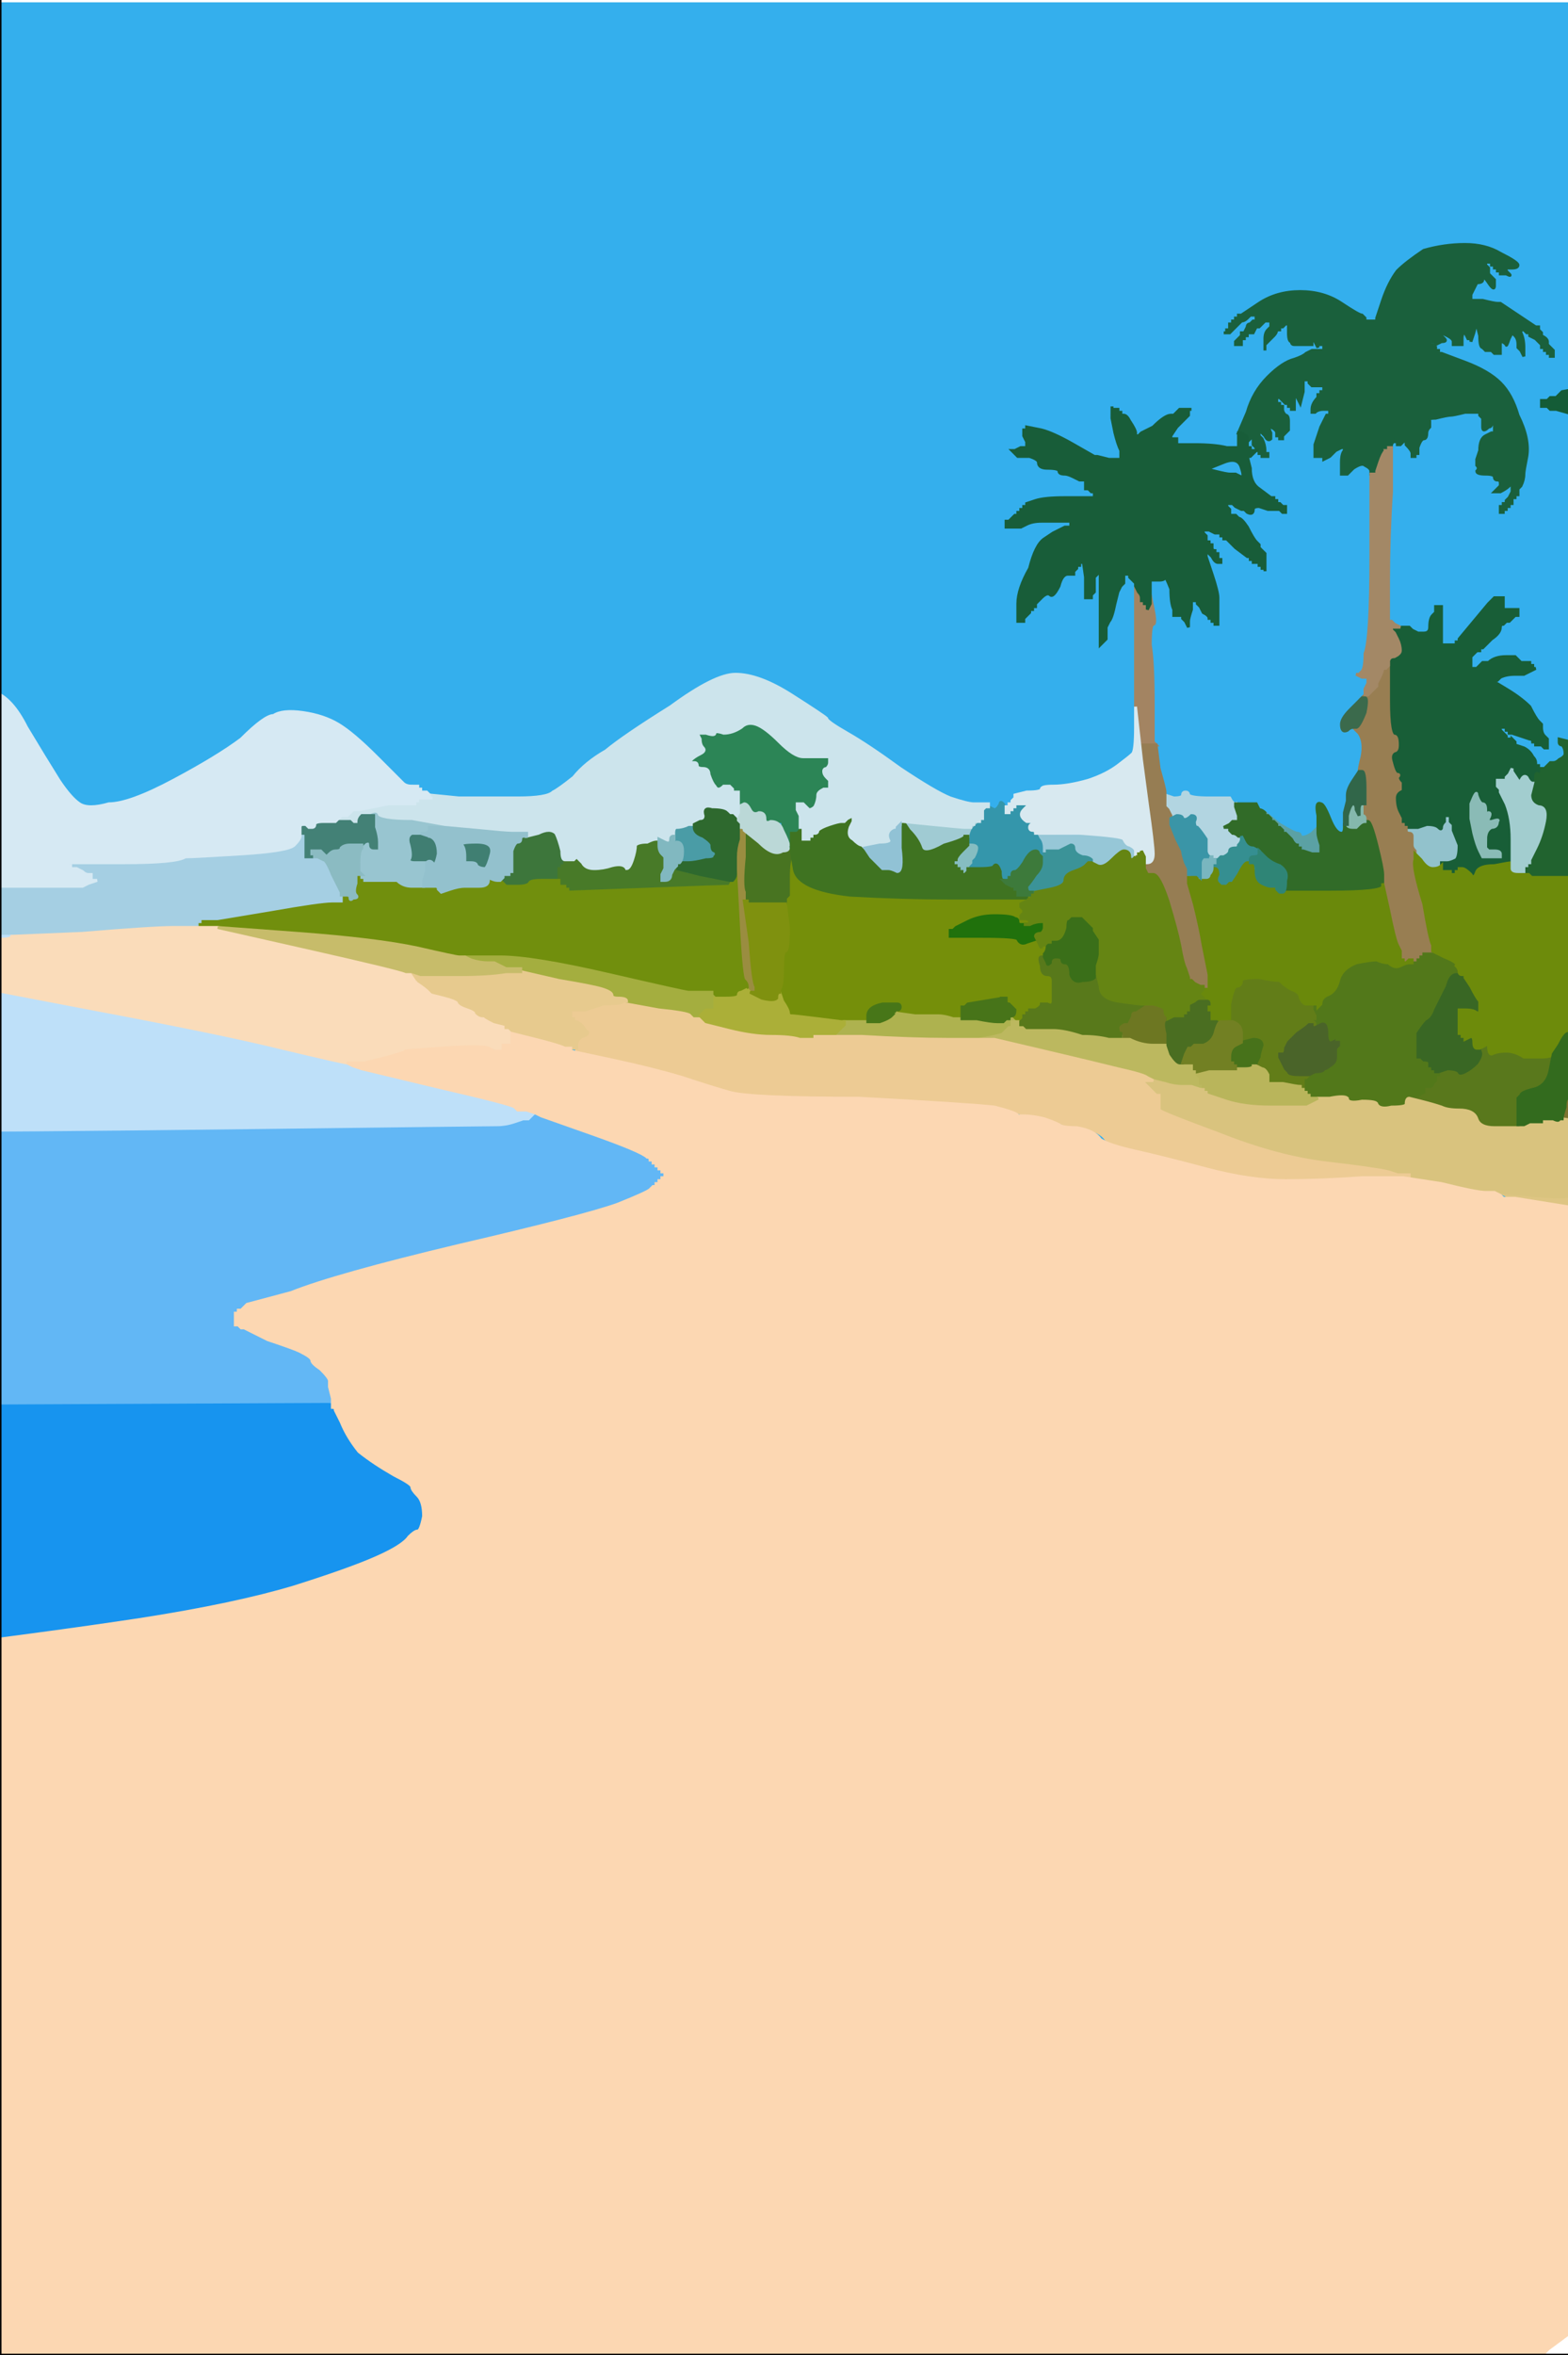 <?xml version="1.0" encoding="UTF-8" standalone="no"?>
<svg
   xmlns:dc="http://purl.org/dc/elements/1.1/"
   xmlns:cc="http://creativecommons.org/ns#"
   xmlns:rdf="http://www.w3.org/1999/02/22-rdf-syntax-ns#"
   xmlns:svg="http://www.w3.org/2000/svg"
   xmlns="http://www.w3.org/2000/svg"
   xmlns:sodipodi="http://sodipodi.sourceforge.net/DTD/sodipodi-0.dtd"
   xmlns:inkscape="http://www.inkscape.org/namespaces/inkscape"
   viewBox="0 0 533 800"
   version="1.1"
   id="svg268"
   sodipodi:docname="fono.svg"
   width="533"
   height="800"
   inkscape:version="0.92.4 5da689c313, 2019-01-14">
  <defs
     id="defs272" />
  <sodipodi:namedview
     pagecolor="#ffffff"
     bordercolor="#666666"
     borderopacity="1"
     objecttolerance="10"
     gridtolerance="10"
     guidetolerance="10"
     inkscape:pageopacity="0"
     inkscape:pageshadow="2"
     inkscape:window-width="1920"
     inkscape:window-height="1032"
     id="namedview270"
     showgrid="false"
     inkscape:zoom="1.4231724"
     inkscape:cx="123.91499"
     inkscape:cy="105.00653"
     inkscape:window-x="0"
     inkscape:window-y="0"
     inkscape:window-maximized="1"
     inkscape:current-layer="svg268" />
  <rect
     x="0.356"
     y="1.106"
     width="532.62"
     height="533.159"
     id="rect2"
     style="fill:#34afed;stroke:#34afed;stroke-width:0.639;stroke-dasharray:none" />
  <path
     style="fill:#758f0a;fill-rule:evenodd;stroke:#758f0a"
     inkscape:connector-curvature="0"
     id="path4"
     d="m 269,291.041 v -2 l 1,6 q 1,7 19,9 18,1 34,1 16,0 17,0 h 9 v -1 h 1 q 0,-1 0,-1 h 2 v 1 q 0,1 -2,2 l -3,1 v 1 l 1,1 v 1 l -1,1 v 1 h 1 q 2,0 2,1 0,1 -1,1 h -2 q -1,0 -1,-1 0,-1 -1,-1 -1,-1 -7,-1 -5,0 -9,2 l -4,2 -1,1 h -1 v 2 h 11 q 12,0 12,1 1,2 3,1 3,-1 3,-1 v -1 l 1,2 1,2 v -1 h 1 l 1,-1 v 1 q 0,2 -1,3 v 1 h -1 q -1,0 0,3 0,3 2,3 2,0 2,2 0,1 0,3 v 4 q 0,2 -2,1 -1,0 -2,0 0,1 -2,2 h -2 v 1 h -1 v 1 h -1 v 1 l -1,1 v 1 h 1 l 1,1 h -3 v -2 h -1 l -1,-1 h -1 q 0,-1 1,-1 1,0 1,-2 -1,-1 -2,-2 -1,0 -1,-1 v -1 h -1 q 0,0 -6,1 l -6,1 -1,1 h -1 v 4 q -1,0 -3,0 -3,-1 -5,-1 -1,0 -8,0 l -7,-1 q 0,-1 1,-1 1,0 1,-1 0,-1 -1,-1 -1,0 -5,0 -5,1 -5,4 v 2 q 0,0 -4,0 h -5 l -8,-1 q -8,-1 -9,-1 -1,0 -1,-1 0,-1 -2,-4 l -1,-3 v -1 q 1,-1 1,-7 0,-6 1,-6 1,0 1,-8 l -1,-8 v -2 l 1,-1 v -6 q 0,-6 1,-7 z" />
  <path
     style="fill:#92c2cc;fill-rule:evenodd;stroke:#92c2cc"
     inkscape:connector-curvature="0"
     id="path6"
     d="m 491,279.041 v -2 h 2 v 2 l 1,1 v 2 l 2,5 q 0,4 -1,5 -2,1 -3,1 h -2 v 1 q -1,1 -3,1 -2,0 -4,-3 l -2,-2 v -1 q -1,-1 -1,-2 v -3 q 0,-1 -1,-1 -1,0 -1,-1 v -1 h 4 l 3,-1 q 3,0 4,1 1,1 1,0 0,-1 1,-2 z" />
  <path
     style="fill:#59781c;fill-rule:evenodd;stroke:#59781c"
     inkscape:connector-curvature="0"
     id="path8"
     d="m 528,358.041 -1,5 q -1,6 -6,7 -4,1 -4,2 l -1,1 v 9 h 1 v 1 h -2 q -2,0 -7,0 -5,0 -6,-3 -1,-3 -6,-3 -4,0 -6,-1 -3,-1 -7,-2 l -4,-1 3,-1 2,-1 v -2 h 2 q 1,0 1,-1 l 1,-1 v -2 h 1 v -1 l 3,-1 q 3,0 4,1 0,1 2,0 2,-1 4,-3 2,-3 1,-4 v -1 l 2,-1 q 2,-2 1,0 0,3 1,3 2,-1 5,-1 3,0 6,2 2,0 6,0 3,0 4,-1 z" />
  <path
     style="fill:#55781e;fill-rule:evenodd;stroke:#55781e"
     inkscape:connector-curvature="0"
     id="path10"
     d="m 698,389.041 v -2 l 4,2 q 4,3 4,2 0,-1 2,-1 3,1 4,1 v 1 q 1,1 0,2 -2,1 -2,2 0,1 0,1 h 1 q 0,0 -3,1 -2,0 -2,1 0,1 -5,1 l -4,1 h -3 v -3 l 1,-1 v -1 h -1 l -1,-1 h 1 v -3 l 1,-1 q 1,0 2,0 h 1 z" />
  <path
     style="fill:#aeb24f;fill-rule:evenodd;stroke:#aeb24f"
     inkscape:connector-curvature="0"
     id="path12"
     d="m 304,344.041 7,1 q 7,0 8,0 2,0 5,1 2,0 3,0 h 5 q 5,1 7,1 h 2 l 1,-1 h 2 l 1,1 h -1 v 2 h -1 l -1,1 -1,1 h 1 l -4,1 -5,1 h -11 q -12,0 -29,-1 h -17 v -1 h 8 l 1,-1 1,-1 1,-1 v -1 h 4 q 4,0 4,0 h 4 q 3,-1 4,-2 1,-1 1,-1 z" />
  <path
     style="fill:#6d7722;fill-rule:evenodd;stroke:#6d7722"
     inkscape:connector-curvature="0"
     id="path14"
     d="m 389,341.041 h 3 q 4,1 4,2 0,2 1,2 v 2 q -1,0 0,4 0,4 0,4 h -5 q -4,0 -8,-2 h -3 v -2 q -1,0 -1,-2 0,-1 2,-2 h 1 l 1,-2 q 0,-2 2,-2 3,-2 3,-2 z" />
  <path
     style="fill:#537d17;fill-rule:evenodd;stroke:#537d17"
     inkscape:connector-curvature="0"
     id="path16"
     d="m 590,382.041 2,-1 h 2 q 2,1 4,3 1,1 4,1 h 4 q 2,1 3,6 1,5 0,5 v 1 h -1 q -1,0 -2,-2 0,-1 -3,-2 -3,0 -4,1 -1,2 -4,1 h -5 v 1 h -1 v -1 h -1 l -1,-1 h -1 v -6 l 1,-1 q 1,-2 1,-3 0,-1 2,-2 z" />
  <path
     style="fill:#53751c;fill-rule:evenodd;stroke:#53751c"
     inkscape:connector-curvature="0"
     id="path18"
     d="m 615,328.041 v -1 h 3 l 1,1 1,1 h 1 v 1 h 1 v 1 h 1 v 1 h 1 l 1,5 q 1,4 1,5 -2,1 -2,5 0,3 1,6 v 2 h -1 q 0,0 0,1 h -3 q -3,0 -3,1 v 2 l -1,2 q -1,2 -1,2 h -1 q -1,0 -1,-1 0,-1 -3,-1 -2,1 -2,-2 v -2 h 1 q 1,0 1,-1 -1,-1 -2,-1 -1,-1 -1,-2 0,-2 -3,-4 -2,-2 -3,-2 l -2,1 h -1 q -1,-1 -2,-3 l -1,-3 v -3 l 1,-2 1,-1 v -2 h 1 v 1 h 1 v -1 l 1,-1 h 2 v -1 h 1 v 5 h -1 3 v -1 h 1 v -1 h 1 q 2,-1 3,-4 1,-2 1,-2 2,0 2,0 0,-1 1,-1 z" />
  <path
     style="fill:#487421;fill-rule:evenodd;stroke:#487421"
     inkscape:connector-curvature="0"
     id="path20"
     d="m 253,291.041 v -9 l 5,4 q 5,5 8,3 2,0 2,-1 v -1 h 1 v 4 q -1,1 -1,7 v 6 l -1,1 v 2 h -13 v -1 h -1 v -3 q -1,-2 0,-12 z" />
  <path
     style="fill:#32691f;fill-rule:evenodd;stroke:#32691f"
     inkscape:connector-curvature="0"
     id="path22"
     d="m 626,283.041 v 1 q -1,1 -4,1 h -3 v 1 h -1 q -1,0 -2,9 -2,8 -4,8 -2,-1 -2,-1 v -1 q 0,-1 -3,-10 l -2,-9 2,1 q 2,0 6,0 4,0 8,0 4,0 4,0 1,0 1,0 z" />
  <path
     style="fill:#96c7d7;fill-rule:evenodd;stroke:#96c7d7"
     inkscape:connector-curvature="0"
     id="path24"
     d="m 352,284.041 -1,-2 h 1 q 1,0 1,1 0,1 15,1 14,0 14,1 1,2 2,2 2,1 2,2 0,0 1,0 h 1 v 1 q 0,1 -2,1 -2,1 -2,0 0,-2 -2,-2 -1,0 -4,3 -3,3 -5,2 l -2,-1 v -1 q -1,-1 -3,-1 -3,-1 -3,-3 0,-1 -1,-1 -2,1 -4,2 h -4 v 1 h -2 v -2 q 0,-2 -2,-4 z" />
  <path
     style="fill:#748d0a;fill-rule:evenodd;stroke:#748d0a"
     inkscape:connector-curvature="0"
     id="path26"
     d="m 714,284.041 1,-1 h 1 v 4 q 2,4 2,5 v 1 h 1 l 2,-2 q 2,-2 5,1 4,2 4,-1 -1,-2 2,-2 3,0 3,1 0,1 2,2 2,1 5,1 2,0 3,0 1,0 1,2 1,2 2,0 2,-2 2,-4 0,-2 1,-2 1,0 2,3 1,3 5,0 3,-3 4,-5 0,-2 0,-2 h 2 q 1,0 2,10 0,11 1,18 l 1,8 v 3 h 9 v 1 h -3 q -4,1 -6,12 -2,11 -1,12 l 1,2 v 1 q 0,1 -1,1 0,0 -1,0 h -1 v 2 l -1,1 v 2 l -1,1 -1,1 v 1 l -1,-1 -1,-1 v -1 h -1 v -1 h -1 v -1 q 0,-1 -1,-1 h -1 v -2 q 0,-1 -2,-2 0,-1 -2,-6 0,-4 0,-7 v -3 h -5 v 1 h -1 v 1 h -1 v 1 h -1 v 1 h -1 v 1 h -1 v 1 h -2 v 8 q 0,9 1,10 0,1 -2,2 -3,0 -3,4 v 4 l -1,2 v 1 h -1 v -2 l -1,-1 q -1,-1 -1,-2 -1,0 -2,0 0,1 -2,0 h -2 v -1 h -1 q 0,-1 -1,-1 -2,0 -3,-2 -1,-2 -2,-2 -1,-1 -3,-2 h -1 v -1 h -1 v -1 q 0,-1 1,-2 0,-1 1,-2 h 2 v 1 -3 h -3 q -3,0 -5,2 l -2,2 v 1 h -1 v 1 h -2 v -2 l 1,-1 v -1 q 0,0 1,-2 1,-2 -1,-2 h -3 v -1 h 1 v -4 h -1 q 0,-1 -1,-3 -2,-3 -4,-24 l -4,-22 v -2 h 3 v -1 l 1,-1 v -2 h 2 l 1,-1 h 1 l 1,3 q 1,3 1,3 v 1 h 1 v -1 h 1 v -1 h 1 l 1,-1 q 1,0 2,-1 0,-2 1,-4 l 1,-1 v -1 h 1 z" />
  <path
     style="fill:#7c732f;fill-rule:evenodd;stroke:#7c732f"
     inkscape:connector-curvature="0"
     id="path28"
     d="m 550,382.041 q -1,1 -4,1 -2,0 -8,-2 l -7,-1 q 0,-1 1,-4 0,-3 1,-3 1,0 1,-1 0,-1 1,-1 h 3 q 3,0 4,0 2,0 2,-1 l 2,-1 q 2,0 3,0 1,1 1,6 0,6 0,6 0,0 0,1 z" />
  <path
     style="fill:#52781a;fill-rule:evenodd;stroke:#52781a"
     inkscape:connector-curvature="0"
     id="path30"
     d="m 483,324.041 v -1 h 4 l 4,2 q 5,2 4,3 0,1 1,2 2,0 2,1 v 1 l -2,-1 q -3,0 -4,4 -2,4 -4,8 -1,3 -3,4 -1,1 -3,4 0,3 0,5 v 3 h 1 l 1,1 q 2,0 2,1 v 1 h 1 v 1 h 1 v 1 h 1 v 1 h -1 v 2 l -1,1 q 0,1 -1,1 h -2 v 2 l -2,1 -3,1 q -1,0 -1,2 0,1 -5,1 -4,1 -5,-1 0,-1 -5,-1 -5,1 -5,-1 -1,-1 -6,0 h -7 v -1 h -1 v -1 h -1 v -2 h -1 v -1 l 1,-1 v -1 h 1 l 1,-1 2,-1 q 3,0 3,-1 1,0 2,-1 2,-1 2,-3 v -3 l 1,-1 v -1 h -2 q -2,1 -2,-3 0,-4 -2,-3 l -2,1 q -1,-1 -1,-1 v -1 h -1 l 1,-1 h 1 v -1 l -1,-2 v -2 h 2 v 1 l 1,-1 q 0,-2 2,-3 3,-1 4,-5 1,-4 6,-6 5,-1 7,-1 2,1 4,1 1,2 4,1 3,-1 3,-1 1,0 1,0 v -1 h 1 v -1 h 1 v -1 z" />
  <path
     style="fill:#3d763b;fill-rule:evenodd;stroke:#3d763b"
     inkscape:connector-curvature="0"
     id="path32"
     d="m 192,292.041 h 2 v 1 h -2 v 1 h -1 v 1 h -1 v 4 h -2 q -1,0 -4,0 -4,0 -4,1 -1,1 -4,1 h -4 l -1,-1 -1,-1 1,-1 v -1 h 2 v -1 h 1 v -1 q 0,-1 0,-2 0,-2 0,-4 1,-3 2,-3 1,0 1,-1 0,-1 1,-1 h 1 l 4,-1 q 4,-2 6,0 1,2 2,6 0,3 1,3 z" />
  <path
     style="fill:#78b0a1;fill-rule:evenodd;stroke:#78b0a1"
     inkscape:connector-curvature="0"
     id="path34"
     d="m 662,284.041 -1,-3 q -1,-2 -1,-4 v -7 q 0,-4 0,-5 0,0 2,3 1,3 2,5 2,1 0,2 0,1 0,5 1,4 2,4 1,0 0,1 -1,2 -2,0 -2,0 -2,-1 z" />
  <path
     style="fill:#657d1e;fill-rule:evenodd;stroke:#657d1e"
     inkscape:connector-curvature="0"
     id="path36"
     d="m 774,325.041 h 5 q 2,0 2,1 v 1 h 3 q 4,0 4,1 h 1 v 34 h -1 q -1,1 -4,2 l -3,1 v -2 l 1,-1 v -1 q 0,0 2,-2 2,-3 2,-4 -1,0 -2,-2 0,-2 -2,-1 -1,1 -5,4 l -3,4 h -1 v -1 h -1 v -2 q 0,-3 1,-4 v -2 h -1 q -1,0 -1,1 -1,0 -3,1 h -3 l 1,-1 2,-1 -1,-2 q -1,-1 1,-12 2,-11 6,-12 z" />
  <path
     style="fill:#94cdc2;fill-rule:evenodd;stroke:#94cdc2"
     inkscape:connector-curvature="0"
     id="path38"
     d="m 734,86.041 v -1 q 0,-1 -1,-2 l -1,-2 -1,-1 q -1,-2 -5,-5 -5,-4 1,0 6,2 8,5 2,2 1,3 0,0 0,2 1,2 0,2 -2,-1 -2,-1 z" />
  <path
     style="fill:#a38462;fill-rule:evenodd;stroke:#a38462"
     inkscape:connector-curvature="0"
     id="path40"
     d="m 386,219.041 v -20 l 1,2 q 1,1 1,2 v 1 h 1 v 1 h 1 v 2 l 1,-2 v -3 l 1,5 q 1,5 0,5 -1,0 -1,7 1,6 1,20 v 13 l 1,1 h -5 v 5 l -1,-9 q -1,-9 -1,-9 z" />
  <path
     style="fill:#9a8d40;fill-rule:evenodd;stroke:#9a8d40"
     inkscape:connector-curvature="0"
     id="path42"
     d="m 251,285.041 v -4 h 1 q 1,0 1,1 v 9 q -1,10 0,12 v 3 l 2,14 q 1,14 2,15 v 2 h -2 q -1,-1 -1,-1 v -1 q 0,-1 -1,-2 -1,0 -2,-19 l -1,-19 v -4 q 0,-3 1,-6 z" />
  <path
     style="fill:#b2d5e1;fill-rule:evenodd;stroke:#b2d5e1"
     inkscape:connector-curvature="0"
     id="path44"
     d="m 420,273.041 v 1 l 1,3 v 2 h -2 l -1,1 -2,1 h 2 v 1 l 1,1 q 1,0 2,1 h 1 v 1 q 0,1 -1,2 0,1 -1,1 -2,0 -2,1 0,1 -2,2 h -1 l -1,1 h -2 q 0,-1 0,-1 h -1 q -1,-1 -1,-2 0,0 0,-4 -2,-3 -3,-4 -1,0 -1,-2 1,-2 -1,-2 -2,2 -3,1 0,-1 -2,-1 l -2,1 v -1 l -1,-2 -1,-1 v -4 l 3,1 q 3,0 3,-1 0,-1 1,-1 1,0 1,1 1,1 7,1 6,0 7,0 1,2 2,2 z m -5,0 q 0,0 0,-1 1,0 1,1 0,0 -1,0 z" />
  <path
     style="fill:#4d731c;fill-rule:evenodd;stroke:#4d731c"
     inkscape:connector-curvature="0"
     id="path46"
     d="m 596,343.041 v -1 l 1,3 q 1,2 2,3 h 1 l -1,1 q -1,2 0,7 1,5 1,6 v 1 h 2 q 2,-1 4,-4 1,-2 2,-2 h 1 v 2 q 0,3 2,2 3,0 3,1 0,1 1,1 h 1 q 1,0 2,1 v 1 q 0,1 -1,1 -1,0 -2,2 -1,2 -3,4 -3,2 -4,6 0,3 -1,4 -1,1 -2,2 v 1 h -3 q -3,0 -4,-1 -2,-2 -4,-3 h -2 l -2,1 q -2,1 -2,2 0,1 -1,3 l -1,1 v 1 q -1,0 -4,0 h -3 v -1 h -1 v -1 h -4 v -1 h -1 v -1 h -1 v -3 l -1,-1 -1,-2 v -1 h 1 v -1 h 1 q 2,0 1,-1 -1,0 -1,-3 1,-3 6,-4 5,0 5,-1 l 1,-1 v -2 h 1 v -1 h 1 v -1 q 0,-1 1,-2 0,-1 -1,-1 h -1 v -1 q 1,-1 1,-4 l 1,-2 v -1 h 1 v -1 q 0,-1 3,0 3,0 4,-4 1,-4 1,-4 z" />
  <path
     style="fill:#b3d8d1;fill-rule:evenodd;stroke:#b3d8d1"
     inkscape:connector-curvature="0"
     id="path48"
     d="m 635,145.041 q 3,2 -2,2 -6,-1 -6,-2 0,-1 3,-1 2,-1 5,1 z" />
  <path
     style="fill:#967d53;fill-rule:evenodd;stroke:#967d53"
     inkscape:connector-curvature="0"
     id="path50"
     d="m 388,255.041 v -2 h 5 l 1,8 q 2,7 2,8 v 5 l 1,1 1,2 v 3 l 2,5 q 2,4 2,4 0,1 1,4 l 1,2 v 2 h 2 l -1,1 h -1 v 2 l 2,7 q 2,8 3,14 1,5 2,10 v 5 h -2 v -1 h -1 l -2,-1 -1,-1 h -1 v -1 l -1,-3 q -1,-2 -2,-8 -1,-5 -4,-15 -3,-9 -5,-9 h -2 l -1,-2 v -2 q 1,0 1,0 2,0 2,-3 0,-3 -2,-17 l -2,-15 z" />
  <path
     style="fill:#7fb4b4;fill-rule:evenodd;stroke:#7fb4b4"
     inkscape:connector-curvature="0"
     id="path52"
     d="m 631,271.041 v -2 h 2 l 1,1 h 1 v 2 l -1,2 v 2 h -2 q -1,1 0,2 2,2 0,4 -2,1 -3,1 h -1 q 0,-1 -2,-3 l -1,-2 q 1,0 1,0 v -1 q 0,0 0,-2 v -1 h 1 v -1 h 1 v -1 q 1,-1 2,-1 0,1 1,0 z" />
  <path
     style="fill:#568017;fill-rule:evenodd;stroke:#568017"
     inkscape:connector-curvature="0"
     id="path54"
     d="m 581,354.041 1,-1 h 5 q -1,1 -1,4 v 2 q -1,0 -1,1 v 1 q -1,0 -4,2 -3,2 -3,-1 1,-3 2,-3 1,0 0,-2 v -3 z" />
  <path
     style="fill:#396724;fill-rule:evenodd;stroke:#396724"
     inkscape:connector-curvature="0"
     id="path56"
     d="m 495,331.041 h 2 q 0,0 1,1 l 2,3 q 2,4 3,5 v 1 h 2 l -1,1 h -1 v 2 h -1 q -1,-1 -4,-1 h -2 v 8 h 1 v 1 h 1 v 1 l 2,-1 q 1,0 1,2 0,2 1,2 h 1 v 1 q 1,1 -1,4 -2,2 -4,3 -2,1 -2,0 -1,-1 -4,-1 l -3,1 h -1 v -1 h -1 v -1 h -1 v -1 q 0,-1 -2,-1 l -1,-1 h -1 v -3 q 0,-2 0,-5 2,-3 3,-4 2,-1 3,-4 2,-4 4,-8 1,-4 3,-4 z" />
  <path
     style="fill:#195c36;fill-rule:evenodd;stroke:#195c36"
     inkscape:connector-curvature="0"
     id="path58"
     d="m 615,257.041 h 4 l 1,1 h 1 v 1 l -1,1 v 1 h -1 q -1,0 -1,1 0,1 -2,1 -1,1 -1,2 l -1,1 v 1 h -1 v 1 h 1 v 1 h 9 l 1,1 h 2 v 1 q 0,1 0,1 l -3,1 q -3,0 -1,2 2,2 2,3 h 1 l 1,2 q 2,2 2,3 0,0 -1,1 h -1 v -1 q 0,0 -1,0 -1,0 -4,0 -3,0 -8,0 -5,0 -6,0 l -2,-1 v -1 q -1,-1 -2,-11 l -1,-10 v -1 h 1 l 1,-1 h 1 v 8 h 1 l 2,-1 h 1 v -1 h 1 l 1,-2 q 1,-2 2,-3 l 1,-1 v -1 z" />
  <path
     style="fill:#627d18;fill-rule:evenodd;stroke:#627d18"
     inkscape:connector-curvature="0"
     id="path60"
     d="m 444,341.041 h 2 v 2 l 1,2 v 1 h -1 l -1,1 h 1 q 1,0 1,1 v 1 h -1 q -1,0 -5,2 l -3,3 -1,2 q 0,2 -1,2 h -1 v 1 l 1,2 1,2 q 1,1 1,1 0,1 4,1 h 3 l -1,1 h -1 v 4 h -2 v -2 h -10 v -3 q -1,-2 -2,-2 l -2,-1 v -1 q 1,-2 1,-2 0,-1 1,-4 0,-2 -3,-2 l -4,1 v -3 q 0,-3 -3,-4 h -2 v -1 h 1 v -5 q 1,-5 2,-6 2,0 2,-2 0,-1 6,-1 5,1 7,1 2,2 4,3 3,1 3,3 1,2 2,2 z" />
  <path
     style="fill:#83b7b5;fill-rule:evenodd;stroke:#83b7b5"
     inkscape:connector-curvature="0"
     id="path62"
     d="m 623,273.041 3,-1 v 3 q 0,2 0,2 v 1 q 0,0 -1,0 h -1 q 0,-1 -2,-3 -2,-2 1,-2 z" />
  <path
     style="fill:#bcb85f;fill-rule:evenodd;stroke:#bcb85f"
     inkscape:connector-curvature="0"
     id="path64"
     d="m 344,348.041 v -1 h 2 v 2 h 12 q 4,0 10,2 5,0 9,1 h 4 v 1 h 3 q 4,2 8,2 h 5 l 1,3 q 2,3 3,3 h 1 q 1,0 2,0 h 2 v 2 h 1 v 2 l 1,1 v 2 h 1 v 1 h 1 v 1 h -2 l -3,-1 h -3 q -3,0 -6,-1 l -4,-1 -2,-1 q -1,-1 -10,-3 -8,-2 -25,-6 l -17,-4 h -5 l 5,-1 4,-1 h -1 l 1,-1 1,-1 h 1 z" />
  <path
     style="fill:#4b7421;fill-rule:evenodd;stroke:#4b7421"
     inkscape:connector-curvature="0"
     id="path66"
     d="m 624,355.041 h 1 v 4 q 0,4 0,4 h -1 q 0,-1 -1,-1 0,-1 -3,1 l -2,1 q -1,1 -1,1 h -1 q -1,0 0,-1 v -1 q 0,0 1,-2 l 1,-2 v -2 q 0,-1 2,-1 3,-1 4,-1 z" />
  <path
     style="fill:#9e7c52;fill-rule:evenodd;stroke:#9e7c52"
     inkscape:connector-curvature="0"
     id="path68"
     d="m 761,149.041 1,8 q 2,9 3,10 2,2 2,3 v 1 h -1 q -1,0 0,22 0,23 2,32 1,10 3,10 2,0 2,2 0,1 1,1 l 2,1 -2,2 q -2,3 -2,6 v 5 q 0,2 1,2 h 1 l -1,1 q -1,0 -1,1 0,1 2,1 1,0 1,1 h -2 l 3,19 q 2,18 3,20 v 1 l 1,9 q 0,9 1,13 v 4 h -13 v -3 l -1,-8 q -1,-7 -1,-18 -1,-10 -2,-10 h -1 q 0,0 0,-1 1,0 -1,-17 -2,-16 -2,-18 0,-2 -1,-2 -1,0 -1,-5 l -1,-5 q 0,0 0,-41 l -1,-41 v -2 l 2,-2 q 2,-2 3,-2 z" />
  <path
     style="fill:#4a9ca6;fill-rule:evenodd;stroke:#4a9ca6"
     inkscape:connector-curvature="0"
     id="path70"
     d="m 234,280.041 h 2 v 1 q 0,2 3,3 3,2 3,3 0,2 1,2 1,1 0,2 0,1 -5,2 -6,0 -6,1 h -1 q 0,1 -1,1 h -1 v -1 q 1,-1 1,-1 l 1,-1 q 1,0 1,-3 0,-3 -2,-2 -1,0 -1,-1 v -1 h 1 q 0,0 0,-1 h -1 v -1 q 0,-2 1,-2 2,0 4,-1 z" />
  <path
     style="fill:#41721a;fill-rule:evenodd;stroke:#41721a"
     inkscape:connector-curvature="0"
     id="path72"
     d="m 624,363.041 h -1 v 1 h -1 v 5 h 1 v -1 h 1 v -1 h 1 l 2,-2 q 1,-1 2,-1 v -1 h 3 v -1 4 l -2,1 q 0,1 -1,3 l -1,2 v 1 h 1 v 1 h 1 v -1 l 3,1 q 3,0 3,1 v 1 h 3 l 1,1 q 2,1 2,6 0,6 0,8 v 3 l 1,1 v 1 h -1 l -1,1 h -9 q -10,0 -14,-1 -5,-1 -7,0 l -2,1 v -1 q 1,0 0,-5 -1,-5 -3,-6 h -1 v -1 q 1,-1 2,-2 1,-1 1,-4 1,-4 4,-6 2,-2 4,-5 l 1,-2 q 1,0 1,0 v -1 l 2,-1 q 3,-2 3,-1 1,0 1,1 z" />
  <path
     style="fill:#3e711c;fill-rule:evenodd;stroke:#3e711c"
     inkscape:connector-curvature="0"
     id="path74"
     d="m 725,392.041 v 4 h -3 q -2,1 -6,1 h -6 q 0,0 0,-1 0,-1 2,-2 1,-1 0,-2 v -1 l 5,-1 q 5,-1 6,-1 1,0 2,3 z" />
  <path
     style="fill:#dec583;fill-rule:evenodd;stroke:#dec583"
     inkscape:connector-curvature="0"
     id="path76"
     d="m 608,397.041 h 1 l 2,-1 q 2,-1 7,0 4,1 14,1 h 9 l 1,-1 h 4 q 4,0 4,2 0,2 2,2 2,1 4,0 1,-1 4,-1 h 4 v -1 h 1 v 1 h 9 q 8,-2 9,-2 1,0 1,2 1,2 3,2 2,0 3,0 h 7 l 4,-1 q 5,0 5,-1 0,-1 2,-1 3,-1 3,-1 h 5 q 4,0 6,-1 h 3 v 1 h 2 v -1 q 0,-1 3,-1 2,0 2,1 1,1 3,2 2,0 2,-1 0,-1 3,-1 2,1 3,0 h 1 l 1,-1 q 1,0 2,2 1,2 5,3 5,1 7,2 2,1 4,2 2,0 3,4 0,4 1,4 v 1 l 3,-1 q 3,-1 4,-1 2,-2 3,0 1,0 5,0 4,0 4,-1 1,-1 1,-1 h 1 v -6 h 1 v 110 h -2 v -1 h -1 v -1 h -1 l -1,-1 -1,-1 h -1 q -1,0 -7,-4 -7,-4 -21,-14 -14,-9 -14,-10 0,-1 -20,-14 -19,-12 -38,-22 -19,-10 -41,-16 -22,-8 -49,-12 -26,-4 -50,-6 l -25,-4 h -4 l -1,-1 -2,-1 11,1 q 11,1 13,0 1,0 1,-1 0,-1 4,-2 3,0 4,-2 0,-3 1,-4 2,0 1,0 0,0 -1,-1 l -1,-1 21,2 q 21,0 21,1 h 1 v -1 h 5 v -1 h 1 v -1 h 3 q 3,1 4,-1 1,-1 4,-1 3,1 3,2 1,2 2,2 z m -71,9 q 0,-1 0,-1 1,0 1,0 0,1 -1,1 z" />
  <path
     style="fill:#a28057;fill-rule:evenodd;stroke:#a28057"
     inkscape:connector-curvature="0"
     id="path78"
     d="m 682,142.041 h 1 l -1,1 q 0,2 0,42 0,40 2,54 2,15 3,18 l 1,3 v 3 q 0,1 2,2 2,0 1,1 -2,1 -1,8 1,7 3,7 1,0 2,1 0,1 -1,1 -2,1 -2,3 0,2 1,3 l 1,2 v 4 l 4,22 q 2,21 4,24 1,2 1,3 h 1 v 4 h -1 v 1 h -3 v 1 h -1 v 1 h -1 v 1 h -1 v -1 h -1 v -4 q 0,-3 -1,-5 -1,-2 -1,-5 2,-2 -4,-4 l -5,-2 q -1,-1 -1,-14 -2,-14 -3,-22 l -2,-7 v -2 h -1 q -1,0 -2,-5 v -4 q 0,0 1,-1 1,0 1,-3 0,-2 -2,-6 l -2,-3 q 0,0 0,-2 0,-2 -1,-7 -2,-4 0,-4 2,1 2,-1 -1,-2 -3,-5 -2,-4 -4,-5 l -3,-1 v -2 l 3,-1 q 4,-1 3,-2 0,-1 0,-2 1,0 0,-5 0,-5 -1,-5 h -1 v -1 q 1,-1 1,-1 0,-1 2,-37 l 2,-37 1,1 v 2 h 2 v 1 h 1 v -1 l 2,-3 q 1,-3 2,-4 z" />
  <path
     style="fill:#58791b;fill-rule:evenodd;stroke:#58791b"
     inkscape:connector-curvature="0"
     id="path80"
     d="m 354,325.041 h 1 l 1,2 q 0,1 1,0 0,-2 2,-2 2,0 2,1 0,1 1,1 2,0 2,4 1,3 4,2 3,0 4,-1 0,-1 0,-1 h 1 l 1,4 q 0,4 6,5 7,1 8,1 h 1 q 0,0 -3,2 -2,0 -2,2 l -1,2 h -1 q -2,1 -2,2 0,2 1,2 v 1 h -4 q -4,-1 -9,-1 -6,-2 -10,-2 h -9 l -1,-1 h -1 v -1 l 1,-1 v -1 h 1 v -1 h 1 v -1 h 2 q 2,-1 2,-2 1,0 2,0 2,1 2,-1 v -4 q 0,-2 0,-3 0,-2 -2,-2 -2,0 -2,-3 -1,-3 0,-3 z" />
  <path
     style="fill:#5ba1a4;fill-rule:evenodd;stroke:#5ba1a4"
     inkscape:connector-curvature="0"
     id="path82"
     d="m 432,279.041 -2,-3 5,4 q 5,3 6,3 1,0 1,1 1,1 4,-1 2,-2 2,-2 v 2 q 0,1 1,4 v 3 h -3 l -3,-1 h -1 v -1 h -1 v -1 q -1,0 -3,-2 l -2,-2 h -1 q 0,0 -3,-4 z" />
  <path
     style="fill:#d9c37e;fill-rule:evenodd;stroke:#d9c37e"
     inkscape:connector-curvature="0"
     id="path84"
     d="m 390,367.041 h 2 l 4,1 q 3,1 6,1 h 3 l 3,1 h 3 v 1 l 6,2 q 6,2 15,2 8,0 10,0 h 2 l 2,-1 q 2,-1 2,-1 h 4 q 5,-1 6,0 0,2 5,1 5,0 5,1 1,2 5,1 5,0 5,-1 0,-2 1,-2 l 4,1 q 4,1 7,2 2,1 6,1 5,0 6,3 1,3 6,3 5,0 7,0 h 2 v -1 h 1 l 2,-1 h 4 v -1 h 2 q 0,0 2,0 2,1 2,0 h 1 l 7,1 q 6,2 8,2 3,0 4,-1 v 1 h 1 l 5,1 q 6,1 8,1 2,0 6,1 h 4 v 1 h 4 v 1 h 1 v 1 h 3 q 3,0 4,0 v 5 h 1 l 1,1 h 1 v 1 h 1 v -1 h 2 v 1 h -1 v 1 h -5 v 1 h -1 q 0,-1 -21,-1 l -21,-2 1,1 q 1,1 1,1 1,0 -1,0 -1,1 -1,4 -1,2 -3,3 -2,1 -5,2 -3,1 -14,0 l -11,-1 h -3 q -3,0 -15,-3 l -13,-2 v -1 h -4 l -3,-1 q -4,-1 -21,-3 -17,-2 -37,-10 -19,-7 -20,-8 0,-2 0,-3 v -2 h -1 q -1,-1 -2,-2 -1,-1 -2,-2 -1,-1 1,-1 z" />
  <path
     style="fill:#507f18;fill-rule:evenodd;stroke:#507f18"
     inkscape:connector-curvature="0"
     id="path86"
     d="m 658,381.041 2,-1 1,1 q 1,1 1,2 0,2 1,2 h 1 v 2 q 0,1 0,1 -1,-1 -4,-2 -3,-1 -3,-3 -1,-2 1,-2 z" />
  <path
     style="fill:#8ec5b3;fill-rule:evenodd;stroke:#8ec5b3"
     inkscape:connector-curvature="0"
     id="path88"
     d="m 565,271.041 q 1,-2 3,-2 2,1 1,2 0,2 -3,2 -2,1 -1,-2 z" />
  <path
     style="fill:#4a6e21;fill-rule:evenodd;stroke:#4a6e21"
     inkscape:connector-curvature="0"
     id="path90"
     d="m 408,339.041 q 0,1 1,0 h 1 q 2,0 2,2 v 1 h -1 v 1 h 1 v 3 h 2 l 1,1 q -1,0 -2,4 -1,3 -4,4 h -3 l -1,1 h -1 l -1,2 q -1,3 -1,3 h -1 q -1,0 -3,-3 l -1,-3 q 0,0 0,-4 -1,-4 0,-4 v -1 l 2,-1 q 3,0 3,0 v -1 h 1 v -1 h 1 v -2 l 2,-1 q 1,-1 2,-1 z" />
  <path
     style="fill:#3496ab;fill-rule:evenodd;stroke:#3496ab"
     inkscape:connector-curvature="0"
     id="path92"
     d="m 342,275.041 v 1 h 1 v -1 h 1 v -1 h 1 v -1 h 5 l -2,2 q -2,2 1,4 3,0 2,1 -1,0 -1,1 0,1 1,1 0,1 1,1 l 1,2 q 1,1 1,3 v 2 h 1 v 1 h -1 q 0,0 -1,-1 0,-1 -1,-1 -2,0 -4,4 -2,3 -3,3 -1,0 -1,1 v 1 h -1 v 1 h -2 q -1,0 -1,-3 -1,-3 -2,-2 0,1 -5,2 l -4,1 h -1 v -3 h 1 v -1 h 1 v -1 l 1,-1 q 1,-2 1,-3 0,-1 -2,-1 h -1 q 0,0 0,-2 v -1 q 0,-1 1,-2 l 1,-2 q 1,0 1,-1 h 1 v -1 h 1 v -3 l 1,-1 h 1 l 2,1 q 1,0 2,-2 0,-1 1,0 1,2 1,2 z" />
  <path
     style="fill:#86bdc1;fill-rule:evenodd;stroke:#86bdc1"
     inkscape:connector-curvature="0"
     id="path94"
     d="m 327,289.041 2,-2 h 1 q 2,0 2,1 0,1 -1,3 l -1,1 v 1 l -1,1 v 1 q -1,0 -1,1 v 1 h -1 v -1 h -1 v -1 h -1 v -1 h -1 v -2 h 1 q 0,-1 2,-3 z" />
  <path
     style="fill:#5c7e16;fill-rule:evenodd;stroke:#5c7e16"
     inkscape:connector-curvature="0"
     id="path96"
     d="m 733,369.041 1,1 v 2 h 1 v 3 q -1,2 -1,2 l -1,1 -1,1 q -1,0 -2,1 l -1,1 h -1 l 1,4 q 0,3 -1,3 -1,0 -1,3 l -1,2 v 2 h -1 v -3 q -1,-3 -2,-3 -1,0 -6,1 l -5,1 q -1,0 -4,-1 -2,0 -2,1 0,1 -4,-2 l -4,-2 h -6 v -5 h 1 v -1 h 3 v 1 h 1 v 1 h 1 v -1 l 4,-1 q 4,-2 5,-2 2,-1 2,-2 0,-1 5,0 4,0 4,-1 1,-1 2,-2 2,0 2,-3 v -3 h 1 v -1 h 6 q 3,0 3,1 0,0 1,1 z" />
  <path
     style="fill:#4a6429;fill-rule:evenodd;stroke:#4a6429"
     inkscape:connector-curvature="0"
     id="path98"
     d="m 453,354.041 h 2 v 1 l -1,1 v 3 q 0,2 -2,3 -1,1 -2,1 0,1 -3,1 l -2,1 h -3 q -4,0 -4,-1 0,0 -1,-1 l -1,-2 -1,-2 v -1 h 1 q 1,0 1,-2 l 1,-2 3,-3 q 3,-2 4,-3 h 1 q 0,1 0,1 h 1 l 2,-1 q 2,-1 2,3 0,4 2,3 z" />
  <path
     style="fill:#47721a;fill-rule:evenodd;stroke:#47721a"
     inkscape:connector-curvature="0"
     id="path100"
     d="m 427,361.041 v 1 h -1 q 0,1 -3,1 h -3 v -1 h -1 v -1 h -1 v -2 q 0,-3 2,-4 l 2,-1 4,-1 q 3,0 3,2 -1,3 -1,4 0,0 -1,2 z" />
  <path
     style="fill:#185e37;fill-rule:evenodd;stroke:#185e37"
     inkscape:connector-curvature="0"
     id="path102"
     d="m 507,204.041 1,-1 h 3 v 4 h 5 v 2 h -1 l -1,1 -1,1 h -1 q 0,0 -1,1 -1,0 -1,1 0,2 -3,4 l -3,3 h -1 v 1 h -1 l -1,1 -1,1 v 4 h -1 3 l 1,-1 1,-1 h 2 q 2,-2 6,-2 h 3 l 1,1 1,1 h 3 v 1 h 1 v 1 h 1 l -2,1 -2,1 h -3 q -3,0 -5,1 l -1,1 h -2 l 5,3 q 5,3 8,6 2,4 3,5 0,0 1,1 v 1 q 0,2 1,3 l 1,1 v 3 h -1 l -1,-1 h -2 v -1 h -1 q 0,-1 -1,-1 0,0 -3,-1 l -3,-1 h -1 v -1 h -1 v -1 h -2 v 1 l 1,1 1,1 v 1 h 1 v 1 h 1 v -1 l 1,1 v 1 l 3,1 q 2,1 3,3 1,1 1,2 v 1 h 1 v 1 h 1 v 1 q 0,1 -1,1 -1,-1 -1,1 0,2 -1,2 -1,0 -2,-2 -1,-1 -2,1 -1,3 -1,0 l -2,-3 v -1 l -1,2 -1,1 v 1 h -3 v 2 l 1,1 v 1 l 2,4 q 2,5 2,12 v 8 q -1,0 -6,1 -5,0 -6,2 -1,3 -2,1 -2,-2 -3,-2 h -1 v 1 h -1 v 1 h -1 v 1 l -1,-1 v -1 h -3 v -3 h 2 q 1,0 3,-1 1,-1 1,-5 l -2,-5 v -2 l -1,-1 v -2 h -2 v 2 q -1,1 -1,2 0,1 -1,0 -1,-1 -4,-1 l -3,1 h -5 v -1 h -1 v -2 l -1,-2 q -1,-2 -1,-5 0,-2 2,-3 0,-1 0,-2 -1,-1 -1,-2 1,-1 0,-1 -1,0 -2,-4 -1,-3 1,-4 1,0 1,-2 0,-3 -1,-3 -2,0 -2,-12 v -13 q 0,-2 2,-2 2,-1 2,-2 0,-2 -1,-4 l -1,-2 -1,-1 v -1 h 6 l 1,1 2,1 h 2 q 2,0 2,-2 0,-3 1,-4 l 1,-1 v -2 h 2 v 13 h 1 v 1 h 1 v -1 h 3 v -1 h 1 v -1 l 5,-6 q 5,-6 5,-6 z m -2,81 v 3 l 1,1 q 2,0 2,0 2,0 2,1 v 1 h -6 l -1,-2 q -1,-2 -2,-6 l -1,-5 v -5 q 2,-5 2,-3 1,3 2,3 1,0 1,2 0,2 1,1 1,0 0,2 -1,1 1,1 3,-1 2,0 0,2 -2,2 -2,1 -2,4 z" />
  <path
     style="fill:#4d731e;fill-rule:evenodd;stroke:#4d731e"
     inkscape:connector-curvature="0"
     id="path104"
     d="m 668,347.041 h 1 v 1 h 1 v 2 l 1,1 v 1 h 2 v -1 q 1,-1 1,-2 v -2 h 1 v -1 h 1 v 1 h 1 l 1,4 q 0,3 1,2 1,-2 1,-2 l 2,1 q 0,1 0,7 0,5 0,6 2,1 2,2 v 1 h -1 v 1 h -1 q 0,0 -2,1 -1,1 -1,0 -1,-1 -2,1 l -1,2 q -1,0 -2,-1 -1,-1 -2,0 -1,1 -6,1 -6,2 -7,3 l -1,1 h -5 1 v -4 q 0,-3 0,-4 0,-2 0,-4 l -1,-1 -1,-5 q 0,-6 0,-8 1,-2 4,-3 4,-1 5,-4 1,-3 3,-3 1,-1 2,2 1,4 2,4 z" />
  <path
     style="fill:#487a28;fill-rule:evenodd;stroke:#487a28"
     inkscape:connector-curvature="0"
     id="path106"
     d="m 223,285.041 h 1 v 2 q 0,2 1,3 l 1,1 v 4 l -1,2 v 2 h 1 q 2,0 2,-2 l 1,-2 q 1,-1 1,-1 h 1 v 1 q 0,1 3,2 4,0 4,0 l 5,1 q 5,1 5,1 h 1 q 0,0 -1,2 -2,0 -28,1 l -27,1 v -1 h -1 v -1 h -2 v -6 h 1 v -1 h 1 v -1 h 2 v -1 h 1 l 1,-1 2,2 q 1,2 4,2 3,0 6,-1 4,-1 5,1 1,0 2,-3 1,-3 1,-5 1,-1 4,-1 2,-1 3,-1 z" />
  <path
     style="fill:#748d0d;fill-rule:evenodd;stroke:#748d0d"
     inkscape:connector-curvature="0"
     id="path108"
     d="m 788,294.041 h 1 v 34 h -1 q 0,-1 -4,-1 h -3 v -1 q 0,-1 -2,-1 h -2 v -1 h 4 v -4 q -1,-4 -1,-13 l -1,-9 3,-1 q 2,0 3,-1 0,-1 1,-1 1,0 2,-1 z" />
  <path
     style="fill:#2c8556;fill-rule:evenodd;stroke:#2c8556"
     inkscape:connector-curvature="0"
     id="path110"
     d="m 280,257.041 h 2 v 2 q 0,1 -1,2 -1,0 -1,1 0,1 1,2 1,1 3,1 h 1 v 2 h -1 q -1,0 -1,-1 h -1 v 2 h -2 q -2,1 -2,2 0,2 -1,4 -1,1 -2,1 -1,-1 -2,-2 h -2 v 2 l 1,2 v 4 h 1 v 1 h -1 l -1,1 h -2 v 4 l -1,1 -1,-4 q -1,-4 -1,-5 -1,0 -4,0 -2,1 -2,-1 0,-2 -2,-2 -2,1 -3,-1 -1,-2 -2,-2 l -2,1 v -5 h -2 v -1 q -1,-1 -1,-1 0,0 -2,0 -2,2 -3,0 -1,-1 -2,-4 0,-2 -2,-2 -2,0 -2,-1 0,-1 -1,-1 h -3 1 l 1,-1 q 1,-1 3,-2 2,-1 1,-2 -1,-1 -1,-3 l -1,-2 h 3 q 3,1 3,0 0,-1 3,0 3,0 6,-2 2,-2 5,-1 3,1 8,6 5,5 8,5 3,0 4,0 1,0 3,0 z" />
  <path
     style="fill:#a5cfe3;fill-rule:evenodd;stroke:#a5cfe3"
     inkscape:connector-curvature="0"
     id="path112"
     d="m 102,280.041 h 1 v 1 q 0,2 1,2 h 1 v 1 h -1 v 7 h 2 v -1 h 2 q 0,1 0,1 h 2 q 1,1 3,6 3,6 3,6 0,0 0,1 h 1 v 3 h -4 q -4,0 -21,3 l -18,3 h -5 v 1 h -1 v 1 h -1 q -1,0 -8,0 -7,0 -31,2 l -24,1 H -7 q -11,-1 -159,-1 h -150 v -10 h 20 q 19,0 19,-2 0,-3 9,-4 10,0 17,1 7,1 14,1 7,0 7,-1 0,-1 32,-2 32,-1 42,-4 10,-3 18,-2 8,1 16,5 9,4 26,3 18,-1 26,-4 8,-3 16,-3 7,2 14,4 7,2 28,2 20,0 30,0 h 10 l 2,-1 3,-1 h -2 v -2 h -1 q -1,0 -2,-1 l -2,-1 h -2 v -1 h -1 v -1 h 19 q 18,0 21,-2 3,0 19,-1 16,-1 18,-3 2,-3 1,-5 0,-2 1,-2 z" />
  <path
     style="fill:#987e52;fill-rule:evenodd;stroke:#987e52"
     inkscape:connector-curvature="0"
     id="path114"
     d="m 470,227.041 h 1 l 1,-1 v 12 q 0,12 2,12 1,0 1,3 0,2 -1,2 -2,1 -1,4 1,4 2,4 1,0 0,1 0,1 1,2 0,1 0,2 -2,1 -2,3 0,3 1,5 l 1,2 v 2 h 1 v 1 h 1 v 1 q 0,1 1,1 1,0 1,1 v 3 q 0,1 1,2 v 3 q -1,2 3,15 2,12 3,14 v 2 h -4 v 1 h -1 v 1 h -1 v 1 h -2 l -1,1 h -1 v -1 h -1 v -3 l -1,-2 q -1,-2 -3,-12 l -2,-9 v -3 q 0,-2 -2,-7 0,-5 -2,-5 -1,1 -1,0 0,-1 1,-1 1,0 0,-3 0,-2 -1,-2 h -1 q 0,-1 -1,-1 v -5 q 1,0 1,0 0,0 0,-5 0,-6 -1,-6 h -1 q 0,-1 1,-5 1,-5 -1,-8 l -2,-2 q 0,0 1,0 1,0 3,-5 1,-5 0,-5 h -1 q 0,0 1,-1 1,-1 1,-1 h 1 q 1,0 1,-1 l 1,-1 v -1 l 1,-2 q 1,-2 1,-3 z" />
  <path
     style="fill:#718f0d;fill-rule:evenodd;stroke:#718f0d"
     inkscape:connector-curvature="0"
     id="path116"
     d="m 250,297.041 v -2 l 1,19 q 1,19 2,19 1,1 1,2 v 1 q 0,0 -2,1 -1,0 -1,1 0,1 -4,1 h -4 l -1,-1 v -1 h -4 q -2,0 -4,0 -1,0 -27,-6 -26,-6 -37,-6 h -14 q -1,0 -14,-3 -14,-3 -41,-5 l -27,-2 h -6 v -1 h 1 v -1 h 5 l 18,-3 q 17,-3 21,-3 h 4 v -3 h 1 q 1,0 1,1 0,1 1,0 2,0 1,-1 -1,-1 0,-4 v -3 h 2 v 1 h 1 v 1 h 5 q 4,0 6,0 2,2 5,2 2,0 3,0 h 5 q 1,0 1,1 l 1,1 3,-1 q 3,-1 5,-1 2,0 5,0 3,0 3,-2 -1,-2 0,-1 2,1 3,1 h 1 l 1,1 1,1 h 4 q 3,0 4,-1 0,-1 4,-1 3,0 4,0 h 2 v 2 h 2 v 1 h 1 v 1 l 27,-1 q 26,-1 28,-1 1,-2 1,-2 1,-1 1,-2 z" />
  <path
     style="fill:#bbd8d7;fill-rule:evenodd;stroke:#bbd8d7"
     inkscape:connector-curvature="0"
     id="path118"
     d="m 268,287.041 q -1,0 0,1 0,1 -2,1 -3,2 -8,-3 l -5,-4 q 0,-1 -1,-1 h -1 v -1 l -1,-1 q 0,0 0,-1 l 1,-2 v -2 l 2,-1 q 1,0 2,2 1,2 3,1 2,0 2,2 0,2 2,1 3,0 4,3 2,4 2,5 z" />
  <path
     style="fill:#477618;fill-rule:evenodd;stroke:#477618"
     inkscape:connector-curvature="0"
     id="path120"
     d="m 304,344.041 q 0,0 -1,1 -1,1 -4,2 h -4 v -2 q 0,-3 5,-4 4,0 5,0 1,0 1,1 0,1 -1,1 -1,0 -1,1 z" />
  <path
     style="fill:#1a603c;fill-rule:evenodd;stroke:#1a603c"
     inkscape:connector-curvature="0"
     id="path122"
     d="m 512,92.041 q 0,0 1,1 1,1 -1,0 h -2 v -1 h -1 v -1 h -1 v -1 h -1 v -1 h -2 v 1 l 1,1 v 2 l 1,1 1,1 v 2 q 0,2 -2,-1 -2,-3 -2,-1 0,1 -2,1 l -1,2 -1,2 v 2 h 4 q 4,1 5,1 h 1 l 6,4 q 6,4 6,4 h 1 v 1 l 1,1 v 1 q 2,1 2,2 v 1 l 1,1 1,1 v 2 h -1 v -1 h -1 v -1 h -1 v -1 h -1 v -1 q 0,0 -2,-2 l -2,-1 v -1 h -1 l -1,-1 h -1 v 1 q 1,2 1,5 v 3 l -1,-2 -1,-1 v -1 q 0,-2 -1,-3 l -1,-1 -1,2 q -1,3 -1,2 -2,-2 -2,0 v 3 h -2 l -1,-1 h -2 l -1,-1 q -1,0 -1,-4 l -1,-4 v -1 l -1,4 -1,3 v -1 h -1 q 0,0 -1,-2 -1,0 -1,2 v 2 h -3 v -1 q 0,-1 -2,-2 l -2,-1 v 1 q 0,0 1,1 1,1 -1,1 l -2,1 v -1 h -1 v -1 h -2 v 1 h 1 v 1 h 1 v 1 h 1 v 1 h 1 v 1 h 1 l 8,3 q 8,3 12,7 4,4 6,11 4,8 3,14 -1,5 -1,6 0,2 -1,4 l -1,1 v 2 h -1 v 1 h -1 v 2 h -1 v 1 h -1 v 1 h -1 v 1 h -1 v -2 h 1 v -1 h 1 v -1 l 1,-1 1,-2 v -3 l -1,1 q -1,1 -3,2 h -2 l 1,-1 1,-1 v -1 q 0,-1 -1,-1 -1,0 -1,-1 0,-1 -3,-1 -3,0 -3,-1 1,-1 0,-2 v -2 l 1,-3 q 0,-4 2,-5 l 2,-1 h 1 v -3 h -1 q 0,1 -1,1 -2,2 -2,0 v -3 l -1,-1 v -1 h -5 q -4,1 -5,1 -1,0 -5,1 -3,0 -2,1 0,2 0,2 -1,1 -1,2 0,2 -1,2 -1,0 -2,3 v 2 h -1 v 1 h -1 v -1 q 0,-1 -2,-3 0,-2 -1,-1 l -1,1 h -1 v -1 h -1 v -1 l -1,2 v 1 h -1 v 1 h -1 q -1,1 -2,4 l -1,3 v 1 h -2 v -1 q 0,-1 -2,-2 -1,-1 -4,1 l -2,2 h -2 v -4 q 0,-3 1,-4 v -1 h -1 l -2,1 q 0,0 -2,2 l -2,1 v -2 h -1 v 1 h -2 v -4 q 1,-3 2,-6 l 2,-4 h 1 v -1 h 1 v -1 h -3 q -2,0 -3,1 h -1 v -1 q 0,-2 2,-4 v -1 h 1 v -1 h 1 v -2 h -4 l -1,-1 v -1 h -2 v 4 l -1,4 q 0,0 -1,-2 -1,-2 -1,1 v 3 h -1 v -1 h -1 v -1 h -1 q 0,0 -1,-1 l -1,-1 h -1 v 2 h 1 v 1 h 1 v 1 q 0,1 1,2 1,0 1,2 v 3 l -1,1 -1,1 v 1 h -1 v -1 h -1 v -1 q 0,-1 -2,-2 -1,0 0,2 0,2 0,2 -1,1 -2,-1 l -1,-1 v -1 h -1 v 2 l 1,1 q 1,2 1,4 v 1 h 1 v 1 h -2 v -1 h -1 v -1 h -1 v -1 l -1,-1 v -3 l -1,1 -1,1 v -1 q 0,-1 -2,-2 h -1 l 3,-7 q 2,-7 7,-12 5,-5 9,-6 3,-1 4,-2 l 2,-1 h 4 v -3 h -1 v 1 h -1 v 1 l -1,-2 -1,-2 v 3 h -1 q 0,0 -1,0 h -4 q -1,0 -1,-1 -1,0 -1,-3 v -3 h -1 l -1,1 h -1 v 1 h -1 q 0,1 -1,2 l -1,1 -1,1 -1,1 v 2 -4 q 0,-2 1,-3 l 1,-1 v -1 h 1 v -1 h -3 l -1,1 -1,1 h -1 q 0,0 -1,2 h -2 v 1 h -1 v 1 h -1 v 2 h -2 v -1 l 1,-1 1,-1 v -1 h 1 l 1,-2 q 0,-1 1,-1 l 1,-1 h 1 v -1 h 1 v -1 h 1 -4 l -1,1 q -1,1 -2,1 l -2,2 -1,1 -1,1 h -2 1 v -1 h 1 v -2 h 1 v -1 h 1 v -1 h 1 v -1 h 1 l 6,-4 q 6,-4 14,-4 8,0 14,4 6,4 7,4 1,1 1,1 v 1 h 4 v -1 l 2,-6 q 2,-6 5,-10 3,-3 9,-7 7,-2 14,-2 7,0 12,3 6,3 6,4 0,1 -2,1 -2,0 -2,0 0,0 0,1 z m -65,20 v -1 h 1 q 0,1 -1,1 z" />
  <path
     style="fill:#5f791e;fill-rule:evenodd;stroke:#5f791e"
     inkscape:connector-curvature="0"
     id="path124"
     d="m 685,331.041 5,2 q 6,2 4,4 0,3 1,5 1,2 1,5 v 4 h 1 v 1 h 1 v -1 h 1 v -1 h 1 v -1 h 3 l -1,3 q -1,3 -2,3 -1,0 -4,6 -3,6 -4,6 -1,0 -1,1 -1,1 -1,1 v 1 l -1,1 v 2 h -1 l -1,-1 -1,-1 h -3 v -3 h 1 v -1 q 0,-1 -2,-2 0,-1 0,-6 0,-6 0,-7 l -2,-1 q 0,0 -1,2 -1,1 -1,-2 l -1,-4 h -1 v -1 h -1 v 1 h -1 v 2 q 0,1 -1,2 v 1 h -2 v -1 l -1,-1 v -2 h -1 v -2 h 1 v -4 q 1,-3 5,-4 4,-1 5,-3 0,-3 2,-3 3,-1 3,-1 z" />
  <path
     style="fill:#185d39;fill-rule:evenodd;stroke:#185d39"
     inkscape:connector-curvature="0"
     id="path126"
     d="m 378,140.041 v -2 1 h 2 v 1 h 1 v 1 h 1 q 1,0 2,2 2,3 2,4 v 1 h 1 l 1,-1 4,-2 q 4,-4 6,-4 h 1 l 1,-1 1,-1 h 4 -1 v 2 l -1,1 q -1,1 -3,3 l -2,3 v 1 h 2 v 2 h 6 q 7,0 11,1 h 4 v -5 h 1 q 2,1 2,2 v 3 h 1 v 1 h 2 q 0,0 -1,1 l -1,1 h -1 l 1,4 q 0,5 3,7 4,3 4,3 h 1 v 1 h 1 v 1 h 1 l 1,1 h 1 v 2 h -1 l -1,-1 h -4 l -3,-1 q -2,0 -2,1 0,2 -2,1 l -1,-1 h -1 l -2,-1 -1,-1 h -2 v 1 l 1,1 v 2 h 2 l 1,1 q 1,0 3,3 2,4 3,5 l 1,1 v 1 l 1,1 1,1 v 6 -1 h -1 v -1 h -1 v -1 h -2 v -1 h -1 v -1 h -1 q 0,0 -4,-3 l -3,-3 h -1 v -1 h -1 v -1 h -2 l -2,-1 h -2 v 1 l 1,1 v 2 h 1 v 1 h 1 v 1 q 0,1 1,1 v 1 h 1 v 2 h 1 v 1 h -1 q -1,0 -2,-2 l -2,-2 v 2 l 2,6 q 2,6 2,8 v 9 h -1 v -1 h -1 v -1 h -1 q 0,-1 -2,-2 l -1,-2 -1,-1 v -1 h -2 v 3 q -1,3 -1,4 v 2 l -1,-2 -1,-1 v -1 h -3 v -2 q -1,-2 -1,-7 -2,-5 -2,-4 0,1 -2,1 h -2 v -7 l -1,6 v 9 l -1,2 v -2 h -1 v -1 h -1 v -1 q 0,-1 -1,-2 l -1,-2 v -1 l -1,-1 -1,-1 v -1 h -2 v 3 l -1,1 -1,2 -1,4 q -1,5 -2,6 l -1,2 v 4 l -1,1 -1,1 v -25 l -1,1 -1,1 v 5 l -1,1 v 1 h -2 v -7 l -1,-7 v 2 h -1 v 1 h -1 v 1 l -1,1 v 1 h -2 q -2,0 -3,4 -2,4 -3,3 -1,-1 -3,1 l -2,2 v 1 h -1 v 1 h -1 v 1 l -1,1 -1,1 v 1 h -2 v -6 q 0,-5 4,-12 2,-8 5,-10 l 3,-2 2,-1 2,-1 h 2 v -2 h -10 q -3,0 -5,1 l -2,1 h -5 v -2 h 1 l 1,-1 1,-1 h 1 v -1 h 1 v -1 h 1 v -1 h 1 v -1 l 3,-1 q 3,-1 10,-1 h 11 v -1 h -1 v -1 h -1 l -1,-1 h -1 v -3 h -2 l -2,-1 q -2,-1 -3,-1 -2,0 -2,-1 0,-1 -4,-1 -3,0 -3,-2 0,-1 -3,-2 h -4 l -1,-1 -1,-1 h 1 l 2,-1 h 2 v -2 l -1,-2 v -2 h 1 v -1 l 5,1 q 4,1 11,5 7,4 7,4 h 1 l 4,1 h 4 v -3 q -1,-2 -2,-6 l -1,-5 z m 44,22 -2,-1 h -2 q -1,0 -5,-1 -4,-1 -3,-1 h 1 l 5,-2 q 5,-2 6,2 1,3 0,3 z" />
  <path
     style="fill:#4f761b;fill-rule:evenodd;stroke:#4f761b"
     inkscape:connector-curvature="0"
     id="path128"
     d="m 584,331.041 3,-4 h 2 q 2,0 2,2 1,3 1,3 h 1 v 1 h 1 l 1,1 q 1,1 2,-1 1,-2 2,-2 h 1 v 2 q -1,0 -1,1 h -1 v 2 l -1,1 -1,2 v 3 l -1,3 q -1,4 -1,6 v 2 h -1 q -1,0 -1,-1 0,-1 -2,-1 -2,-1 -2,0 v 1 h -1 v 1 h -5 l -1,1 h -2 v -1 h 1 v -6 q 0,-3 1,-8 1,-4 3,-8 z" />
  <path
     style="fill:#407e72;fill-rule:evenodd;stroke:#407e72"
     inkscape:connector-curvature="0"
     id="path130"
     d="m 140,283.041 h 3 q 0,0 2,1 h 2 l 1,1 q 2,2 1,6 -1,4 -2,2 -1,-1 -2,0 h -1 q -1,0 -3,0 -2,0 -2,-1 1,-1 0,-5 -1,-3 1,-4 z" />
  <path
     style="fill:#3a6f19;fill-rule:evenodd;stroke:#3a6f19"
     inkscape:connector-curvature="0"
     id="path132"
     d="m 363,312.041 1,-1 h 4 l 1,1 1,1 1,1 1,1 v 1 l 2,3 q 0,4 0,5 0,1 -1,4 v 3 h -1 q 0,0 0,1 -1,1 -4,1 -3,1 -4,-2 0,-4 -2,-4 -1,0 -1,-1 0,-1 -2,-1 -2,0 -2,2 -1,1 -1,0 l -1,-2 v -1 q 1,-1 1,-3 v -1 h 1 v -1 h 2 q 2,0 3,-4 0,-3 1,-3 z" />
  <path
     style="fill:#1d5e2c;fill-rule:evenodd;stroke:#1d5e2c"
     inkscape:connector-curvature="0"
     id="path134"
     d="m 783,254.041 h 1 v 6 l 1,1 v 2 h 4 v 31 h -1 q -1,1 -2,1 -1,0 -1,1 -1,1 -3,1 l -3,1 v -1 q -1,-2 -3,-20 l -3,-19 h 3 v 1 h 2 l 2,1 q 1,0 2,-3 0,-3 1,-3 z" />
  <path
     style="fill:#a0cbd3;fill-rule:evenodd;stroke:#a0cbd3"
     inkscape:connector-curvature="0"
     id="path136"
     d="m 309,282.041 -2,-3 11,1 q 12,1 12,0 0,-1 1,-1 h 1 l -2,2 q -1,2 -1,3 h -1 q 0,1 -7,3 -7,4 -8,1 -1,-3 -4,-6 z" />
  <path
     style="fill:#38684f;fill-rule:evenodd;stroke:#38684f"
     inkscape:connector-curvature="0"
     id="path138"
     d="m 772,252.041 v -2 l 4,1 q 4,0 4,1 h 1 v 1 q -1,0 -4,0 l -3,1 h -1 q -1,0 -1,-2 z" />
  <path
     style="fill:#9f7e53;fill-rule:evenodd;stroke:#9f7e53"
     inkscape:connector-curvature="0"
     id="path140"
     d="m 594,192.041 1,-3 1,-1 v 9 q -1,8 0,8 1,0 2,24 2,25 2,28 1,2 2,3 l 1,10 q 1,10 2,11 v 1 l 2,9 q 3,9 3,10 v 1 l 1,6 q 1,6 2,10 l 1,4 v 1 h -1 l -1,1 -2,1 h -2 v 1 h -1 v 1 h -3 v -4 h -2 q 0,-1 -3,-14 l -3,-14 v -8 q 0,-3 -1,-8 -1,-5 -4,-5 l -3,1 -1,-1 v -1 h 3 q 3,0 3,-2 0,-2 -1,-2 -1,0 -1,-1 1,-1 1,-4 0,-3 -1,-3 h -1 q 0,0 1,-1 1,0 0,-29 l -1,-30 v -1 q 0,-1 1,-2 l 1,-1 v -1 q 0,-1 2,-4 z" />
  <path
     style="fill:#bee0f9;fill-rule:evenodd;stroke:#bee0f9"
     inkscape:connector-curvature="0"
     id="path142"
     d="m -316,317.041 h 150 q 148,0 159,1 H 4 q 0,1 -4,1 -3,2 -2,2 2,2 -6,3 -7,1 -6,2 1,1 -2,1 l -4,2 h -4 l -2,1 -1,1 h 2 l 3,1 3,1 47,9 q 48,9 68,14 21,5 22,5 h 2 l 2,1 3,1 25,6 q 26,6 27,7 l 1,1 h 3 l 3,1 2,1 h -4 l -1,1 -1,1 h -2 l -3,1 q -3,1 -6,1 -3,0 -85,1 -82,1 -125,1 -43,2 -44,2 -1,0 -15,0 -13,0 -32,0 -19,0 -20,0 -1,0 -8,0 -8,0 -80,-1 -72,-1 -74,-1 h -1 v -1 l -1,-1 z" />
  <path
     style="fill:#4a7617;fill-rule:evenodd;stroke:#4a7617"
     inkscape:connector-curvature="0"
     id="path144"
     d="m 747,336.041 v -1 h 5 v 3 q 0,3 0,7 2,5 2,6 2,1 2,2 v 2 h 1 q 1,0 1,1 v 1 h 1 v 1 h 1 v 1 l 1,1 1,1 v -1 l 1,-1 1,-1 v -2 l 1,-1 v -2 h 3 q 2,0 2,-1 1,-1 2,-1 h 1 v 2 q -1,1 -1,4 v 2 h 1 v 1 h 1 l 3,-4 q 4,-3 5,-4 2,-1 2,1 1,2 2,2 0,1 -2,4 -2,2 -2,2 v 1 l -1,1 v 2 l 3,-1 q 3,-1 4,-2 h 1 v 41 h -1 v 6 h -1 q 0,0 -1,1 0,1 -4,1 -4,0 -5,0 -1,-2 -3,0 -1,0 -4,1 l -3,1 v -1 q -1,0 -1,-4 -1,-4 -3,-4 -2,-1 -4,-2 -2,-1 -7,-2 -4,-1 -5,-3 -1,-2 -2,-2 l -1,1 q 0,-1 0,-5 0,-4 -2,-6 -2,-1 -2,-4 1,-3 0,-3 -2,1 -5,1 h -3 l 1,-1 1,-1 q 0,0 1,-2 v -4 l 1,-2 v -4 q 0,-4 3,-4 2,-1 2,-2 -1,-1 -1,-10 v -8 h 2 v -1 h 1 v -1 h 1 v -1 h 1 v -1 h 1 v -1 z" />
  <path
     style="fill:#407f72;fill-rule:evenodd;stroke:#407f72"
     inkscape:connector-curvature="0"
     id="path146"
     d="m 160,293.041 h -2 v -2 q 0,-3 -1,-4 -1,-1 5,-1 6,0 5,4 -1,4 -2,5 -2,0 -3,-1 0,-1 -2,-1 z" />
  <path
     style="fill:#3f7321;fill-rule:evenodd;stroke:#3f7321"
     inkscape:connector-curvature="0"
     id="path148"
     d="m 288,278.041 2,-1 v 2 l -1,2 q -1,3 1,4 2,2 3,2 l 1,1 2,3 q 2,2 3,3 l 1,1 h 2 q 1,0 3,1 2,0 1,-8 v -8 q 0,-1 0,-1 h 1 l 2,3 q 3,3 4,6 1,3 8,-1 7,-2 7,-3 h 1 v 1 q 0,2 0,2 l -2,2 q -2,2 -2,3 h -1 v 2 h 1 v 1 h 1 v 1 h 1 v 1 h 1 l 1,-1 v -1 h 4 q 5,0 5,-1 1,-1 2,2 0,3 1,3 0,0 1,1 l 2,1 h 1 v 1 h 1 v 2 h 3 v 1 h -9 q -1,0 -17,0 -16,0 -34,-1 -18,-2 -19,-9 l -1,-6 v -6 h 2 l 1,-1 h 1 v 3 h 2 v -1 h 1 v -1 h 1 q 1,0 1,-1 1,-1 4,-2 3,-1 4,-1 h 1 z" />
  <path
     style="fill:#fadcba;fill-rule:evenodd;stroke:#fadcba"
     inkscape:connector-curvature="0"
     id="path150"
     d="m 67,315.041 h 7 l 31,7 q 31,7 33,8 h 2 l 2,3 q 3,2 4,3 l 1,1 4,1 q 4,1 5,2 0,1 3,2 3,1 3,2 1,1 2,1 2,0 1,0 -1,0 2,1 3,0 3,1 2,1 2,1 v 1 h 1 l 1,1 1,1 h 1 v 3 h 1 v 1 h -4 v 2 h -3 l -2,-1 q -2,-1 -9,-1 -7,0 -20,3 l -13,3 h -8 q -1,0 -22,-5 -20,-5 -68,-14 l -47,-9 -3,-1 -3,-1 h -2 l 1,-1 2,-1 h 4 l 4,-2 q 3,0 2,-1 -1,-1 6,-2 8,-1 6,-3 -1,0 2,-2 4,0 4,-1 l 24,-1 q 24,-2 31,-2 7,0 8,0 z" />
  <path
     style="fill:#cce4ec;fill-rule:evenodd;stroke:#cce4ec"
     inkscape:connector-curvature="0"
     id="path152"
     d="m 331,273.041 h 5 v 1 h -1 l -1,1 v 3 h -1 v 1 h -2 v 1 h -1 v 1 h -2 q -1,0 -11,-1 l -10,-1 h -1 q 0,0 0,1 0,1 -1,1 0,1 -1,1 -2,1 -1,3 1,2 -4,2 l -5,1 -1,-1 q -1,0 -3,-2 -2,-1 -1,-4 l 1,-2 v -2 l -2,1 -1,1 h -1 q -1,0 -4,1 -3,1 -4,2 0,1 -1,1 h -1 v 1 h -1 v 1 h -2 v -4 h -1 v -4 l -1,-2 v -2 h 2 q 1,1 2,2 1,0 2,-1 1,-2 1,-4 0,-1 2,-2 h 2 v -3 q 0,0 -1,-1 -1,-1 -1,-2 0,-1 1,-1 1,-1 1,-2 v -2 h -2 q -2,0 -3,0 -1,0 -4,0 -3,0 -8,-5 -5,-5 -8,-6 -3,-1 -5,1 -3,2 -6,2 -3,-1 -3,0 0,1 -3,0 h -3 l 1,2 q 0,2 1,3 1,1 -1,2 -2,1 -3,2 l -1,1 h -1 3 q 1,0 1,1 0,1 2,1 2,0 2,2 1,3 2,4 1,2 3,0 2,0 2,0 0,0 1,1 v 1 h 2 v 7 l -1,2 -1,-1 h -1 l -1,-1 q -1,-1 -5,-1 -3,-1 -2,2 0,2 -2,2 l -2,1 h -2 q -2,1 -4,1 -1,0 -1,2 v 2 q -1,0 -1,1 0,1 -2,0 l -2,-1 h -1 q -1,0 -3,1 -3,0 -4,1 0,2 -1,5 -1,3 -2,3 -1,-2 -5,-1 -3,1 -6,1 -3,0 -4,-2 l -2,-2 -1,1 h -3 q -1,0 -1,-3 -1,-4 -2,-6 -2,-2 -6,0 l -4,1 v -1 q -1,0 -1,0 -1,0 -4,0 -2,0 -12,-1 l -11,-1 q 0,0 -9,-1 -10,-1 -12,-2 l -3,-1 q 0,0 -1,0 h -3 q -1,1 -1,2 v 1 h -2 l -1,-1 h -5 l 1,-1 1,-1 h 2 l 1,-1 1,-1 h 2 l 5,-1 q 5,-1 5,-1 1,0 4,0 h 5 v -1 h 1 v -1 h 5 -1 v -1 l 10,1 q 11,0 20,0 10,0 12,-2 2,-1 7,-5 4,-5 11,-9 6,-5 22,-15 15,-11 22,-11 8,0 19,7 11,7 12,8 0,1 7,5 7,4 18,12 12,8 17,10 6,2 8,2 z" />
  <path
     style="fill:#3b9398;fill-rule:evenodd;stroke:#3b9398"
     inkscape:connector-curvature="0"
     id="path154"
     d="m 371,292.041 v 1 h -1 q 0,0 -1,1 -1,1 -4,2 -3,1 -3,3 0,2 -5,3 l -5,1 h -2 q -1,0 -1,-2 1,-1 3,-4 2,-2 2,-4 v -2 h 1 v -1 h 1 v -1 h 4 q 2,-1 4,-2 1,0 1,1 0,2 3,3 2,0 3,1 z" />
  <path
     style="fill:#316b28;fill-rule:evenodd;stroke:#316b28"
     inkscape:connector-curvature="0"
     id="path156"
     d="m 457,281.041 v -1 h 1 q 0,1 2,1 h 1 v -1 q 1,0 1,-1 v -2 h 1 v 1 q 1,0 1,1 h 1 q 1,0 3,8 2,8 2,10 v 4 q 0,2 -18,2 -18,0 -18,-1 l -1,-1 h 1 q 1,0 2,1 0,1 1,-3 1,-3 -2,-5 -3,-1 -5,-3 l -2,-2 q 0,0 -2,-1 -2,0 -3,-2 l -1,-2 h -1 q -1,-1 -2,-1 l -1,-1 v -1 h -2 l 2,-1 1,-1 h 2 v -2 l -1,-3 v -1 h 7 l 1,2 q 1,0 2,1 0,1 0,1 h 1 q 0,0 1,1 0,1 0,1 h 1 q 0,0 1,1 0,1 0,1 h 1 q 0,0 1,1 0,1 0,1 h 1 q 0,0 1,1 l 1,1 q 1,2 2,2 v 1 h 1 v 1 h 1 l 3,1 h 3 v -3 q -1,-3 -1,-4 v -6 q -1,-5 1,-4 1,0 3,5 2,5 4,5 1,0 1,-2 z" />
  <path
     style="fill:#edcb94;fill-rule:evenodd;stroke:#edcb94"
     inkscape:connector-curvature="0"
     id="path158"
     d="m 212,340.041 h 1 l 11,2 q 10,1 11,2 l 1,1 h 2 l 1,1 1,1 8,2 q 8,2 14,2 7,0 10,1 h 21 q 17,1 29,1 h 16 l 17,4 q 17,4 25,6 9,2 10,3 l 2,1 h -2 q -2,0 -1,1 1,1 2,2 1,1 2,2 h 1 v 2 q 0,1 0,3 1,1 20,8 20,8 37,10 17,2 21,3 l 3,1 h 4 v 1 h -14 q -14,1 -26,1 -12,0 -27,-4 -15,-4 -24,-6 -9,-2 -12,-4 -2,-3 -8,-4 -5,0 -6,-1 -2,-1 -5,-2 -4,-1 -7,-1 -2,0 -2,0 0,-1 -8,-3 -9,-1 -46,-3 -37,0 -44,-2 -7,-2 -16,-5 -10,-3 -24,-6 l -14,-3 v -2 q 0,-2 2,-3 3,-1 1,-2 -1,-2 -3,-3 h -1 v -1 h -1 v -1 h -1 v -1 h 1 v -1 h 5 l 6,-2 q 6,0 7,-1 z" />
  <path
     style="fill:#98c5d0;fill-rule:evenodd;stroke:#98c5d0"
     inkscape:connector-curvature="0"
     id="path160"
     d="m 151,281.041 h -5 l 1,1 q 1,0 1,1 0,1 -1,1 h -1 q 0,-1 -2,-1 h -4 q -2,1 -1,4 1,4 0,5 0,1 2,1 2,0 3,0 h 1 v 3 l -1,3 v 2 h -1 q -1,0 -3,0 -3,0 -5,-2 -2,0 -6,0 h -5 v -1 h -1 v -1 l -1,-1 v -8 l 1,-1 1,-1 q 2,-1 2,1 0,1 1,1 h 1 v -2 q 0,-2 0,-4 0,-2 -2,-3 l -2,-2 h 2 q 2,-1 2,0 1,2 12,2 11,2 11,2 z" />
  <path
     style="fill:#358f91;fill-rule:evenodd;stroke:#358f91"
     inkscape:connector-curvature="0"
     id="path162"
     d="m 422,285.041 v -1 l 1,2 q 1,2 3,2 2,1 2,1 v 1 q 0,1 -1,1 -1,0 -1,1 -1,1 -1,1 h -1 q -1,0 -3,4 l -2,3 h -1 l -1,1 h -2 l -1,-1 q -1,-1 0,-3 0,-2 -1,-2 h -1 v -2 h 1 v -1 h 1 l 1,-1 h 1 q 2,-1 2,-2 0,-1 2,-1 1,0 1,-1 1,-1 1,-2 z" />
  <path
     style="fill:#6d8b0b;fill-rule:evenodd;stroke:#6d8b0b"
     inkscape:connector-curvature="0"
     id="path164"
     d="m 481,292.041 v -2 l 2,2 q 2,3 4,3 2,0 3,-1 v 2 h 3 v 1 l 1,1 v -1 h 1 v -1 h 1 v -1 h 1 q 1,0 3,2 1,2 2,-1 1,-2 6,-2 5,-1 6,-1 v 2 q 0,1 2,1 h 4 l 1,1 h 31 q 29,0 32,0 3,0 6,0 2,0 3,0 h 1 v -1 h 1 v -1 h 1 l 3,14 q 3,13 3,14 h -2 q -2,0 -4,1 -1,1 -2,4 l -2,3 v 1 q 0,0 -1,-3 0,-2 -2,-2 h -2 l -3,4 q -2,4 -3,8 -1,5 -1,8 v 6 h -1 v 1 h -1 v 1 h -1 l -1,1 h -1 v -6 h -2 v 1 l -1,1 v 1 h -1 v 1 h -1 v -3 h -1 v -1 h 1 v -7 q 0,-4 2,-6 2,-1 2,-2 l 1,-2 h 2 v -1 l -1,-1 v -1 h -1 v -1 h -2 l -3,-1 -2,-1 h -3 l -3,1 q -3,1 -4,1 l -2,1 v 3 q 0,0 -2,2 0,3 0,4 0,2 -5,2 -5,0 -5,1 0,1 -3,0 l -3,-1 -1,-1 h -1 v 9 h 2 q 1,0 1,2 -1,1 -1,1 v 1 h -1 v 1 h -1 v 1 h -1 v 3 h -1 q -1,0 -1,-3 0,-2 -1,-2 -1,0 -2,3 l -2,2 q -1,1 -4,1 -4,0 -6,0 -3,-2 -6,-2 -3,0 -5,1 -1,0 -1,-3 1,-2 -1,0 l -2,1 h -1 q -1,0 -1,-2 0,-2 -1,-2 l -2,1 v -1 h -1 v -1 h -1 v -8 h 2 q 3,0 4,1 h 1 v -2 h 1 l 1,-1 h -2 v -1 q -1,-1 -3,-5 l -2,-3 v -1 q 0,0 -1,0 -1,0 -1,-1 0,-1 -1,-2 1,-1 -4,-3 l -4,-2 v -2 q -1,-2 -3,-14 -4,-13 -3,-15 z" />
  <path
     style="fill:#d8e9f0;fill-rule:evenodd;stroke:#d8e9f0"
     inkscape:connector-curvature="0"
     id="path166"
     d="m 386,247.041 v -7 q 0,0 1,9 l 1,9 2,15 q 2,14 2,17 0,3 -2,3 -2,0 -1,0 v -2 q -1,-2 -1,-2 -1,0 -1,1 h -1 q 0,1 0,1 0,0 0,-2 0,-1 -2,-2 -1,0 -2,-2 0,-1 -15,-2 h -15 q 0,-1 -1,-1 -1,0 -1,-1 0,-1 1,-1 1,-1 -2,-1 -3,-2 -1,-4 l 2,-2 h -5 v 1 h -1 v 1 h -1 v 1 h -1 v -2 h 1 v -1 h 1 v -1 l 1,-1 v -1 l 4,-1 q 5,0 5,-1 0,-1 4,-1 5,0 12,-2 6,-2 10,-5 4,-3 5,-4 1,-1 1,-9 z" />
  <path
     style="fill:#a4ae3f;fill-rule:evenodd;stroke:#a4ae3f"
     inkscape:connector-curvature="0"
     id="path168"
     d="m 158,325.041 h 12 q 11,0 37,6 26,6 27,6 2,0 4,0 h 4 v 1 l 1,1 v 4 h -3 l -1,1 -1,1 h -2 l -1,-1 q -1,-1 -11,-2 l -11,-2 q 0,-1 -3,-1 -2,0 -2,-1 0,-1 -3,-2 -3,-1 -15,-3 l -13,-3 v -1 h -5 l -2,-1 -2,-1 h -2 q -3,0 -6,-1 z" />
  <path
     style="fill:#336b1e;fill-rule:evenodd;stroke:#336b1e"
     inkscape:connector-curvature="0"
     id="path170"
     d="m 534,358.041 h 1 v -2 q 1,0 1,-1 0,0 1,0 v -1 q 1,0 1,-1 h 2 v -1 h 1 v -1 h 1 l -1,4 q -1,3 -1,5 0,3 2,3 1,0 1,2 1,3 1,4 v 1 q 0,1 -2,1 -1,0 -4,0 h -3 q -1,0 -1,1 0,1 -1,1 -1,0 -1,3 -1,3 -1,4 h -1 q 0,1 -2,0 -2,0 -2,0 h -2 v 1 h -4 l -2,1 h -2 v -9 l 1,-1 q 0,-1 4,-2 5,-1 6,-7 l 1,-5 2,-3 q 2,-4 3,-4 1,0 1,4 -1,3 0,3 z" />
  <path
     style="fill:#62b7f5;fill-rule:evenodd;stroke:#62b7f5"
     inkscape:connector-curvature="0"
     id="path172"
     d="m 181,380.041 1,-1 h 4 l 17,6 q 17,6 19,8 1,0 1,1 h 1 v 1 h 1 v 1 h 1 v 1 h 1 v 1 h 1 v 2 h -1 v 1 h -1 v 1 h -1 v 1 h -1 l -1,1 q -1,1 -11,5 -11,4 -54,14 -42,10 -57,16 l -15,4 -1,1 -1,1 h -1 v 1 h -1 v 4 h 1 l 1,1 h 1 l 8,4 q 9,3 11,4 4,2 4,3 0,1 3,3 3,3 3,4 v 2 l 1,3 1,3 v 2 h -2 v -2 h -1 q -1,0 -3,0 -2,0 -212,1 -210,1 -210,2 0,1 -2,1 l -1,-1 v 1 l -1,1 v -99 l 1,1 v 1 h 1 q 2,0 74,1 72,1 80,1 7,0 8,0 1,0 20,0 19,0 32,0 14,0 15,0 1,0 44,-2 43,0 125,-1 82,-1 85,-1 3,0 6,-1 l 3,-1 h 2 z" />
  <path
     style="fill:#e7ca8e;fill-rule:evenodd;stroke:#e7ca8e"
     inkscape:connector-curvature="0"
     id="path174"
     d="m 142,333.041 -2,-3 3,1 q 3,0 13,0 10,0 16,-1 h 5 l 13,3 q 12,2 15,3 3,1 3,2 0,1 2,1 3,0 3,1 h -1 q -1,1 -7,1 l -6,2 h -5 v 1 h -1 v 1 h 1 v 1 h 1 v 1 h 1 q 2,1 3,3 2,1 -1,2 -2,1 -2,3 v 1 h -2 q -2,-1 -10,-3 l -8,-2 h -1 l -1,-1 -1,-1 h -1 v -1 q 0,0 -4,-1 -4,-2 -3,-2 1,0 -1,0 -1,0 -2,-1 0,-1 -3,-2 -3,-1 -3,-2 -1,-1 -5,-2 l -4,-1 -1,-1 q -1,-1 -4,-3 z m 27,12 q 1,0 1,0 -1,0 -1,0 z" />
  <path
     style="fill:#5b8012;fill-rule:evenodd;stroke:#5b8012"
     inkscape:connector-curvature="0"
     id="path176"
     d="m 744,396.041 h -1 q -1,1 -3,0 -3,0 -3,1 0,1 -2,1 -2,-1 -3,-2 0,-1 -2,-1 -3,0 -3,1 v 1 h -2 v -2 h 1 v -2 l 1,-2 q 0,-3 1,-3 1,0 1,-3 l -1,-4 h 1 l 1,-1 q 1,-1 2,-1 h 3 q 3,0 5,-1 1,0 0,3 0,3 2,4 2,2 2,6 0,4 0,5 z" />
  <path
     style="fill:#2e692e;fill-rule:evenodd;stroke:#2e692e"
     inkscape:connector-curvature="0"
     id="path178"
     d="m 247,276.041 1,1 h 1 l 1,1 q 0,1 0,1 l 1,1 v 5 q -1,3 -1,6 v 6 q 0,1 -1,2 h -1 q 0,0 -5,-1 l -5,-1 q 0,0 -4,-1 l -4,-1 q 1,0 1,-1 v -1 h 3 q 2,0 6,-1 3,0 3,-1 1,-1 0,-2 -1,0 -1,-2 0,-1 -3,-3 -3,-1 -3,-3 v -1 l 2,-1 q 2,0 2,-2 -1,-3 2,-2 4,0 5,1 z" />
  <path
     style="fill:#acd7cc;fill-rule:evenodd;stroke:#acd7cc"
     inkscape:connector-curvature="0"
     id="path180"
     d="m 710,135.041 q 0,-5 2,-4 2,0 1,1 -1,1 1,1 2,1 -1,4 -3,2 -3,-2 z" />
  <path
     style="fill:#84b8ac;fill-rule:evenodd;stroke:#84b8ac"
     inkscape:connector-curvature="0"
     id="path182"
     d="m 462,275.041 1,-2 v 4 q 1,0 1,1 v 1 q -1,0 -2,1 l -1,1 h -1 q -2,0 -2,-1 v -2 q 0,-2 1,-3 0,-2 1,-2 1,0 1,2 1,1 1,0 z" />
  <path
     style="fill:#abaf38;fill-rule:evenodd;stroke:#abaf38"
     inkscape:connector-curvature="0"
     id="path184"
     d="m 254,336.041 q 0,0 1,1 l 4,2 q 4,1 5,0 0,-2 1,-2 l 1,3 q 2,3 2,4 0,1 1,1 1,0 9,1 l 8,1 h 1 v 1 l -1,1 -1,1 -1,1 h -8 v 1 h -4 q -3,-1 -10,-1 -6,0 -14,-2 l -8,-2 -1,-1 -1,-1 1,-1 1,-1 h 3 v -4 h 4 q 4,0 4,-1 0,-1 1,-1 2,-1 2,-1 z" />
  <path
     style="fill:#20710c;fill-rule:evenodd;stroke:#20710c"
     inkscape:connector-curvature="0"
     id="path186"
     d="m 347,314.041 h 3 q 2,-1 4,-1 h 1 v 2 q 0,1 -1,2 -2,0 -2,1 v 1 q 0,0 -3,1 -2,1 -3,-1 0,-1 -12,-1 h -11 v -2 h 1 l 1,-1 4,-2 q 4,-2 9,-2 6,0 7,1 1,0 1,1 0,1 1,1 z" />
  <path
     style="fill:#547a17;fill-rule:evenodd;stroke:#547a17"
     inkscape:connector-curvature="0"
     id="path190"
     d="m 653,365.041 v -1 l 1,1 q 0,2 0,4 0,1 0,4 v 4 h -1 4 l 1,1 q 2,1 2,2 l -2,1 q -2,0 -1,2 0,2 1,3 2,1 4,1 h 2 v 2 q 0,0 -1,0 v 1 h -1 v 1 l 1,1 1,1 v 1 h 1 v 1 h 2 v 1 h 1 v 1 h -1 l -1,1 h -2 v 1 h -4 q -3,0 -4,1 -2,1 -4,0 -2,0 -2,-2 0,-2 -4,-2 h -3 v -1 l -1,-1 v -3 q 0,-2 0,-8 0,-5 -2,-6 l -1,-1 v -1 h 5 q 6,-1 7,-5 1,-4 2,-5 z" />
  <path
     style="fill:#438176;fill-rule:evenodd;stroke:#438176"
     inkscape:connector-curvature="0"
     id="path192"
     d="m 123,277.041 h 4 v 4 q 1,3 1,5 v 2 h -1 q -1,0 -1,-1 0,-2 -2,-1 l -1,1 q -1,0 -1,0 v 1 h -1 q -1,-1 -3,-1 -1,0 -2,1 0,1 -2,1 -1,0 -2,1 l -1,1 v -1 q -1,0 -1,1 h -1 q -1,-1 -1,-1 0,-1 -1,-1 h -1 v 2 h -2 v -7 h 1 v -1 h -3 v -2 h 1 v -1 h 1 l 1,1 h 1 q 1,0 1,-1 0,-1 3,-1 2,0 3,0 h 6 l 1,1 h 2 v -1 q 0,-1 1,-2 z" />
  <path
     style="fill:#175c2f;fill-rule:evenodd;stroke:#175c2f"
     inkscape:connector-curvature="0"
     id="path194"
     d="m 756,237.041 h 1 l 1,5 q 0,5 1,5 1,0 1,2 0,2 2,18 2,17 1,17 0,1 0,1 h -1 q 0,0 0,2 -1,2 -4,5 -4,3 -5,0 -1,-3 -2,-3 -1,0 -1,2 0,2 -2,4 -1,2 -2,0 0,-2 -1,-2 -1,0 -3,0 -3,0 -5,-1 -2,-1 -2,-2 0,-1 -3,-1 -3,0 -2,2 0,3 -4,1 -3,-3 -5,-1 l -2,2 h -1 v -1 q 0,-1 -2,-5 v -4 h -1 l -1,1 -1,1 h -1 v 1 l -1,1 q -1,2 -1,4 -1,1 -2,1 l -1,1 h -1 v 1 h -1 v 1 h -1 v -1 q 0,0 -1,-3 l -1,-3 h -1 l -1,1 h -2 v 2 l -1,1 v 1 h -3 v -2 l -1,-2 q -1,-1 -1,-3 0,-2 2,-3 1,0 1,-1 -1,-1 -2,-1 -2,0 -3,-7 -1,-7 1,-8 1,-1 -1,-1 -2,-1 -2,-2 v -2 h 2 l 2,-1 1,-1 h 2 v -1 h 1 v -1 q 0,-1 0,-2 0,-1 -2,-2 h -1 v -1 h -1 v -1 h 3 l 4,1 q 4,1 4,-1 1,-1 1,-2 v -1 h 1 v -1 h 1 v 9 h 1 v 1 h 3 v -1 l 4,-5 q 4,-4 4,-4 v -1 h 1 v -1 h 3 v 2 q 0,1 1,2 1,0 1,1 -2,1 -2,2 v 1 h 3 l 1,1 2,1 h 2 v -5 l 1,-1 v -1 h 2 v 10 h 1 l 1,-1 h 2 v -2 h -2 l 1,-1 1,-1 4,-3 q 5,-4 4,-6 -1,-1 4,-1 5,1 6,-2 1,-4 1,-4 z m -38,19 1,-1 h 2 q 1,1 1,3 0,1 -2,2 l -2,1 h -1 q -1,0 -2,1 -1,0 -1,-2 0,-2 2,-3 2,0 2,-1 z" />
  <path
     style="fill:#527716;fill-rule:evenodd;stroke:#527716"
     inkscape:connector-curvature="0"
     id="path196"
     d="m 600,323.041 h 4 v 4 q 0,0 -1,1 0,1 -1,1 h -1 v 1 q 1,1 1,2 v 1 h -1 l -1,1 v 1 h -1 v -1 q 0,-1 -1,0 -2,1 -3,0 l -1,-1 h -1 v -1 h -1 v -1 l 2,-3 q 1,-3 2,-4 2,-1 4,-1 z" />
  <path
     style="fill:#b9b55b;fill-rule:evenodd;stroke:#b9b55b"
     inkscape:connector-curvature="0"
     id="path198"
     d="m 420,363.041 h 3 q 3,0 3,-1 h 1 l 2,1 q 1,0 2,2 v 3 h 5 q 5,1 6,1 0,0 0,1 h 1 v 1 h 1 v 1 h 1 v 1 h 3 q 0,0 -2,1 l -2,1 h -2 q -2,0 -10,0 -9,0 -15,-2 l -6,-2 v -1 h -1 v -1 h -1 v -1 h -1 v -2 l -1,-1 v -1 l 4,-1 q 4,0 7,0 2,0 2,0 z" />
  <path
     style="fill:#21632f;fill-rule:evenodd;stroke:#21632f"
     inkscape:connector-curvature="0"
     id="path200"
     d="m 554,258.041 h 1 l 3,1 q 2,0 3,1 l 1,1 h -1 l -3,2 q -4,2 0,2 4,1 6,0 2,-1 2,0 0,1 4,2 5,1 6,-1 1,-3 2,-3 1,0 1,4 0,4 1,4 2,0 6,-5 3,-5 4,-5 h 1 q 1,0 1,3 0,3 -1,4 0,1 1,1 1,0 1,2 0,2 -3,2 h -3 v 1 l 1,1 3,-1 q 3,0 4,5 1,5 1,8 v 8 h -1 v 1 h -1 v 1 h -1 q -1,0 -3,0 -3,0 -6,0 -3,0 -32,0 h -31 l -1,-1 h -2 v -2 h 1 v -1 h 1 v -1 q 0,0 2,-4 2,-4 3,-9 1,-5 -2,-5 -3,-1 -3,-4 l 1,-4 q 1,0 1,-2 0,-2 1,-1 1,0 1,-1 v -1 h 1 l 1,-1 1,-1 h 1 q 1,0 2,-1 2,-1 2,-2 0,-2 -1,-3 -1,0 -1,-1 v -1 l 4,1 q 5,1 5,-1 1,-1 1,-2 v -1 h 1 v -1 h 1 v 8 h 4 v -1 l 1,-2 q 1,-2 5,-4 3,-3 4,-1 0,1 1,1 1,0 1,1 0,1 -1,1 -1,0 -4,4 -3,4 -3,5 0,2 2,0 2,0 2,-1 z m 11,13 q 1,-2 3,-2 2,1 1,2 0,2 -3,2 -2,1 -1,-2 z" />
  <path
     style="fill:#3d7a3b;fill-rule:evenodd;stroke:#3d7a3b"
     inkscape:connector-curvature="0"
     id="path202"
     d="m 354,291.041 v 2 q 0,2 -2,4 -2,3 -3,4 0,2 1,2 h 1 v 1 h -5 v -2 h -1 v -1 h -1 l -2,-1 q -1,-1 -1,-1 h 2 v -1 h 1 v -1 q 0,-1 1,-1 1,0 3,-3 2,-4 4,-4 1,0 1,1 1,1 1,1 z" />
  <path
     style="fill:#6a890b;fill-rule:evenodd;stroke:#6a890b"
     inkscape:connector-curvature="0"
     id="path204"
     d="m 426,293.041 v -1 3 q 1,4 3,5 2,1 3,1 h 1 q 0,0 1,1 0,1 0,1 h 18 q 18,0 18,-2 v -1 l 2,9 q 2,10 3,12 l 1,2 v 3 h 1 v 1 h 1 l 1,-1 h 1 v 1 q 0,0 -1,0 -1,0 -3,1 -2,1 -4,-1 -2,0 -4,-1 -2,0 -7,1 -5,2 -6,6 -1,4 -4,5 -2,1 -2,3 l -1,1 v -1 h -4 q -1,0 -2,-2 0,-2 -3,-3 -2,-1 -4,-3 -2,0 -7,-1 -6,0 -6,1 0,2 -2,2 -1,1 -2,6 v 5 h -1 v 1 h -2 l -1,-1 h -2 v -3 h -1 v -1 h 1 v -1 q 0,-2 -2,-2 h -2 q 0,-1 0,-2 l 1,-1 h 2 v -5 q -1,-5 -2,-10 -1,-6 -3,-14 l -2,-7 v -2 h 1 l 1,-1 h 1 l 1,1 h 2 q 1,0 1,-1 1,-1 1,-2 h 1 q 1,0 1,2 -1,2 0,3 l 1,1 h 2 l 1,-1 h 1 l 2,-3 q 2,-4 3,-4 h 1 q 1,0 1,0 z" />
  <path
     style="fill:#658513;fill-rule:evenodd;stroke:#658513"
     inkscape:connector-curvature="0"
     id="path206"
     d="m 386,291.041 q 0,0 1,0 v -1 q 1,0 1,-1 0,0 1,2 v 4 l 1,2 h 2 q 2,0 5,9 3,10 4,15 1,6 2,8 l 1,3 v 1 h 1 l 1,1 2,1 h 1 v 1 l -1,1 q -1,0 0,1 1,1 1,1 h -1 q -1,0 -2,1 l -2,1 v 2 h -1 v 1 h -1 v 1 q 0,0 -3,0 l -2,1 v -1 q -1,0 -1,-2 0,-1 -4,-2 h -4 q -1,0 -8,-1 -6,-1 -6,-5 l -1,-4 v -3 q 1,-3 1,-4 0,-1 0,-5 l -2,-3 v -1 l -1,-1 -1,-1 -1,-1 -1,-1 h -4 l -1,1 q -1,0 -1,3 -1,4 -3,4 h -2 v 1 h -1 l -1,1 h -1 v 1 l -1,-2 -1,-2 q 0,-1 2,-1 1,-1 1,-2 v -2 h -1 q -2,0 -4,1 h -2 1 q 1,0 1,-1 0,-1 -2,-1 h -1 v -1 l 1,-1 v -1 l -1,-1 v -1 l 2,-1 q 1,-1 2,-1 v -1 q 1,0 1,-1 l 5,-1 q 5,-1 5,-3 0,-2 3,-3 3,-1 4,-2 1,-1 1,-1 h 1 l 2,1 q 2,1 5,-2 3,-3 4,-3 2,0 2,2 0,1 1,1 1,-1 1,-1 z" />
  <path
     style="fill:#115b36;fill-rule:evenodd;stroke:#115b36"
     inkscape:connector-curvature="0"
     id="path208"
     d="m 788,75.041 h 1 v 93 h -1 q -2,-1 -6,-5 -5,-4 -6,-2 -1,2 -2,2 -2,0 -3,4 -1,3 -3,4 h -1 q -1,-1 -1,-1 v -1 q 0,0 -2,-2 0,-1 -2,-10 l -1,-8 q -1,0 -3,2 l -2,2 v -1 q 0,-1 -2,-5 -2,-4 -4,-5 -3,-1 -6,1 -2,2 -4,9 -1,6 -3,5 -1,-1 -3,-8 -2,-8 -5,-6 -2,1 -2,-2 0,-2 -3,0 -2,3 -7,6 l -5,2 q -1,0 1,-3 3,-3 3,-5 1,-2 -2,-1 -4,1 -5,3 l -1,3 v 3 l -1,2 v 2 q -1,0 -3,5 l -2,5 h -2 v 1 l -1,1 -1,1 v 1 h -1 v 1 h -1 q 0,1 -2,2 -2,1 -2,0 0,-1 2,-2 2,-1 2,-2 v -1 l 1,-1 1,-1 q 0,-1 1,-2 l 1,-2 v -4 l -1,1 q -1,1 -1,1 0,0 -3,1 l -3,1 v -2 h 1 l 1,-1 1,-1 h 1 l 2,-3 q 2,-3 2,-3 v -1 l 1,-1 1,-1 v -1 h -6 2 v -1 h 1 v -1 h -1 q -1,0 -2,1 -1,0 -1,3 v 2 h -1 q -1,0 -4,-2 -2,-1 -4,-3 l -1,-3 h -1 v -2 l -1,2 v 1 h -1 q 0,1 0,1 -1,0 -1,1 h -1 q 0,1 -1,3 l -1,2 v 1 h -1 v -1 h -2 v -2 l -1,-1 v -1 q 0,-2 -1,-10 l -1,-7 v 1 q 0,2 -1,3 l -1,1 v 1 h -1 v -1 h -1 v -2 q 0,-3 -1,-4 l -1,-2 h -6 l -1,4 q -1,3 -2,6 l -1,3 v -1 l -1,-1 -1,-1 v -1 q 0,-1 -1,-2 l -1,-1 v -2 h -2 v -1 4 l 1,1 1,1 v 1 h -2 v -1 h -1 v -1 h -1 v -1 h -1 v -1 h -1 v -1 5 l 2,2 q 0,3 1,3 v 1 h 1 v 1 h 1 v 1 h -2 v -1 h -1 v -1 h -7 v 1 h -1 v -1 h -1 v -1 h -1 v -1 q 0,-1 -1,-1 -1,1 -2,-1 l -1,-1 h 2 v -5 q 0,-4 2,-12 2,-8 0,-8 -1,1 1,-2 l 1,-3 h 1 v -1 h 2 v -1 h -1 v -1 h -2 l -2,1 q -1,1 -4,1 h -5 1 v -1 h 1 v -1 h 1 l 1,-1 1,-1 h 2 l 4,-4 q 5,-2 6,-3 l 1,-1 h 1 v -5 h -1 v -1 h -1 l -1,-1 q -1,0 -1,-1 0,-1 -2,-1 -1,-1 -6,-3 -4,-2 -4,-4 0,-2 -1,-2 -1,0 -1,-2 v -3 h 1 v -1 h 1 v -2 h -1 v 1 h -1 v 1 h -1 v 1 h -1 v 1 q 0,1 -1,2 l -1,1 v 1 l -1,2 -1,1 v -6 l 1,-2 q 1,-2 1,-3 v -1 l 1,-1 1,-1 v -1 h -2 v 1 h -1 v 1 h -1 q -1,0 -2,2 l -2,1 v 1 h -1 v 1 h -1 v 1 -5 h 1 v -1 h 1 v -1 h -1 v -1 h -1 v 1 h -1 v 1 h -2 v 1 h -1 v -2 h 1 v -1 h 1 v -1 h 1 v -1 h 1 l 6,-4 q 5,-2 16,-2 10,0 15,3 5,3 5,3 l 2,1 q 1,0 1,-3 1,-2 1,-3 v -1 h 1 v 1 h 1 v 1 q 2,2 2,3 v 1 h 2 v 1 -1 q 0,-2 0,-5 v -3 h 1 v 1 h 1 v 2 q 1,1 1,2 h 1 v 1 l 1,-4 q 1,-3 1,-6 v -3 h 1 v 1 h 1 l 1,2 q 1,2 1,3 v 1 h 2 v -1 l 3,-4 q 3,-4 3,3 0,8 4,8 5,0 6,2 1,2 11,2 10,2 17,6 8,4 11,9 4,5 10,7 6,4 10,0 5,-4 5,-5 0,-1 5,-3 5,-3 7,-5 2,-1 4,-1 2,0 2,3 1,3 4,2 2,-1 4,-1 z m -56,8 v -2 l -1,-1 q -1,-2 -5,-5 -5,-4 1,0 6,2 8,5 2,2 1,3 0,0 0,2 1,2 -2,2 -3,0 -6,0 -4,-1 -6,-6 -2,-5 4,-1 6,5 6,3 z m -27,31 v -1 h -1 l -1,-3 q -2,-3 1,-3 3,0 4,0 1,2 4,1 3,0 3,1 0,1 -1,1 -1,0 -4,3 -2,2 -3,3 -1,0 -1,-1 0,-1 -1,-1 z m -8,26 -1,1 h -1 v -1 h -1 v -6 q -1,-5 0,-5 1,0 3,2 1,3 1,6 0,2 -1,3 z m 13,-5 q 0,-5 2,-4 2,0 1,1 -1,1 1,1 2,1 -1,4 -3,2 -3,-2 z" />
  <path
     style="fill:#145c37;fill-rule:evenodd;stroke:#145c37"
     inkscape:connector-curvature="0"
     id="path210"
     d="m 599,118.041 2,2 1,1 q 0,2 1,3 l 1,1 v 2 l 1,1 1,1 v -1 l 6,-3 q 5,-4 6,-4 h 1 l 1,-1 2,-1 h 2 v -1 3 h -1 v 1 h -1 v 1 q 0,1 -3,4 l -2,4 h 2 v 1 l -1,1 4,1 4,1 h 5 l 1,1 h 2 l 1,1 q 1,2 2,1 1,0 1,1 v 1 h 1 v 1 h 1 v 1 h 1 v 3 l 1,4 v 2 l 4,4 q 4,4 5,4 v 1 h 1 v 1 l 1,1 v 1 h 2 v 1 h 1 v 2 h -1 l -1,-1 h -2 l -2,-1 -1,-1 h -3 q -2,-1 -2,0 0,2 -4,0 -5,-3 -5,-1 0,1 4,7 5,6 7,13 2,7 0,5 -2,-1 -3,-2 -1,0 -1,11 0,11 -3,17 -3,6 -3,7 v 1 q -1,0 -2,1 0,1 1,-5 1,-5 0,-4 -1,2 -4,3 -3,1 -1,-2 2,-3 0,-3 -2,0 0,-3 2,-3 0,-1 -2,2 -5,1 -2,-1 -2,-3 1,-1 -7,-12 -8,-12 -10,-12 -1,0 -1,11 l -1,12 v -2 l -1,-1 -1,-2 v -3 l -1,-1 q -1,-2 -1,-4 v -1 l -1,-1 -1,-1 v -4 h -1 v 1 h -1 v 3 l -1,1 -1,3 q -2,3 -2,4 v 1 l -1,1 q -1,1 -1,2 v 2 q 0,1 -1,2 l -1,1 v 2 l -1,2 -1,1 v 2 -30 2 l -1,1 q -1,2 -1,4 v 1 l -1,1 -1,2 v -18 h -2 v 4 l -1,1 -1,1 q 0,0 -1,-3 l -1,-2 h -2 v 2 q 0,2 1,3 v 2 h -1 q -1,0 -2,-1 v -1 h -1 v -1 h -1 v -1 3 l 2,3 q 2,2 2,4 v 2 l -1,1 -1,1 v 1 q 0,0 -1,1 l -1,2 v -1 q 0,0 -2,-1 -1,-2 -1,1 -1,3 -2,1 l -1,-2 h -1 v -1 h -1 v 3 q 0,2 1,4 l 1,2 v 2 h 1 l -1,1 h -1 v -1 l -1,-1 v -1 q 0,0 -2,-2 v -2 l -1,-1 -1,-1 v 1 l -1,2 -1,2 v 4 q 0,4 1,7 l 1,3 v 3 h -1 v -1 h -1 v -4 l -1,-3 q -1,-2 0,-13 1,-11 3,-18 l 4,-7 v -2 h -1 v -1 h 1 v -6 1 h -1 v 1 h -1 v 1 h -2 v 1 h -1 q 0,1 -5,4 l -4,3 v 1 l -1,-1 -1,-2 v -2 h -3 l -2,1 h -2 v -1 l 1,-1 v -2 l 4,-6 q 4,-6 6,-7 2,-1 2,-1 v -1 h 1 l 1,-1 1,-1 h 1 l 1,-1 1,-1 h -11 l -1,1 h -1 v -2 h 1 q 1,0 2,-1 0,-2 1,-3 v -1 h -3 q -2,0 -10,-2 l -7,-2 h -2 l -1,-1 h -2 v -2 h 2 l 1,-1 h 2 l 1,-1 1,-1 11,-2 q 12,-4 20,-3 7,1 8,1 h 2 l 4,3 q 4,3 5,4 l 1,1 h 1 v 1 h 1 v 1 h 1 l 2,1 h 2 v -1 l -1,-1 v -1 l -1,-1 -1,-1 v -2 h -2 l -1,-1 q -1,-1 -4,-2 -3,-1 -1,-2 2,0 1,-1 l -1,-2 h -1 q -1,0 -3,-1 l -2,-1 h -3 l -1,-1 -2,-1 h 2 l 4,-1 4,-1 5,2 q 5,1 8,4 3,2 3,3 h 1 v 1 h 1 v 1 h 1 v 1 h 1 v 1 h 1 v 1 h 1 v -2 l -1,-4 q -1,-4 -1,-8 -1,-3 0,-3 1,1 3,2 z m 36,27 q 3,2 -2,2 -6,-1 -6,-2 0,-1 3,-1 2,-1 5,1 z" />
  <path
     style="fill:#758d0a;fill-rule:evenodd;stroke:#758d0a"
     inkscape:connector-curvature="0"
     id="path212"
     d="m 618,286.041 h 1 v 1 h 2 v 1 h 1 v 2 l 1,1 v 1 h 2 v 1 l 1,1 v 1 h 1 v 1 h 1 l 3,1 q 4,0 5,-1 0,-1 3,-2 3,-1 5,-3 3,-1 4,2 0,2 1,-1 1,-3 4,-1 3,1 3,2 0,1 4,3 4,1 7,1 3,0 4,-2 1,-3 5,-3 3,0 3,-2 v -2 l 2,7 q 1,8 3,22 0,13 1,14 0,0 -3,1 -2,0 -2,3 -1,2 -5,3 -4,1 -5,4 v 4 h -1 v 1 h -1 q -1,0 -2,-4 -1,-3 -2,-2 -2,0 -3,3 -1,3 -5,4 -3,1 -4,3 0,2 0,8 l 1,5 v 1 q -1,1 -2,5 -1,4 -7,5 h -5 v 1 h -3 v -1 q 0,-1 -3,-1 l -3,-1 v 1 h -1 v -1 h -1 v -1 l 1,-2 q 1,-2 1,-3 l 2,-1 v -4 1 h -3 v 1 q -1,0 -2,1 l -2,2 h -1 v 1 h -1 v 1 h -1 v -5 h 1 v -1 h 2 q 0,0 -1,-4 v -3 q 0,0 1,-1 v -2 q -1,-3 -1,-6 0,-4 2,-5 0,-1 -1,-5 l -1,-5 h -1 v -1 h -1 v -1 h -1 v -1 h -1 l -1,-1 -1,-1 h -3 v 1 q -1,0 -1,1 0,0 -2,0 0,0 -1,2 -1,3 -3,4 h -1 v 1 h -1 v 1 h -3 1 v -5 h -1 v 1 h -3 v -2 l 1,-1 v -1 h 1 q 1,0 1,-1 1,-1 1,-1 h 3 v -1 h 1 v -1 h 2 l 2,-1 1,-1 h 1 v -1 l -1,-4 q -1,-4 -2,-10 l -1,-6 q 0,0 2,1 2,0 4,-8 1,-9 2,-9 z" />
  <path
     style="fill:#316649;fill-rule:evenodd;stroke:#316649"
     inkscape:connector-curvature="0"
     id="path214"
     d="m 460,265.041 2,-3 h 1 q 1,0 1,6 0,5 0,5 0,0 -1,0 -1,0 -1,2 v 2 q 0,0 -1,-2 0,-2 -1,-2 -1,0 -2,4 v 3 h -1 v -4 l 1,-4 v -2 q 0,-2 2,-5 z" />
  <path
     style="fill:#4d7618;fill-rule:evenodd;stroke:#4d7618"
     inkscape:connector-curvature="0"
     id="path216"
     d="m 557,333.041 h 1 v -1 h 1 v 1 h 1 q 1,0 2,1 0,1 1,2 1,0 2,3 1,4 2,6 1,2 2,2 h 1 v 3 h -1 v 1 h 1 v 3 h 1 v -1 h 1 v -1 l 1,-1 v -1 h 2 v 6 h 1 l 1,-1 h 1 v -1 h 2 v 3 q 1,2 0,2 -1,0 -2,3 0,3 3,1 3,-2 4,-2 v -1 q 1,0 1,-1 v 2 q 0,1 0,2 v 1 h -1 v 1 h -1 v 2 l -1,1 q 0,1 -5,1 -5,1 -6,4 0,3 1,3 1,1 -1,1 h -1 v 1 h -1 v 1 l 1,2 1,1 v 3 h 1 v 1 h -3 q -4,-1 -6,-1 -2,0 -8,-1 l -5,-1 h -1 v -1 q 0,-1 0,-1 0,0 0,-6 0,-5 -1,-6 -1,0 -3,0 l -2,1 v -1 q 0,-1 -1,-4 0,-2 -1,-2 -2,0 -2,-3 0,-2 1,-5 l 1,-4 h -1 v 1 h -1 v 1 q 0,0 -2,1 v 1 h -1 l -1,1 h -1 v -1 l 1,-1 v -1 h 1 l 1,-1 q 1,0 1,-1 0,-2 -1,-2 h -2 v -9 h 1 l 1,1 3,1 q 3,1 3,0 0,-1 5,-1 5,0 5,-2 0,-1 0,-4 2,-2 2,-2 z" />
  <path
     style="fill:#81b8c0;fill-rule:evenodd;stroke:#81b8c0"
     inkscape:connector-curvature="0"
     id="path218"
     d="m 229,284.041 v 1 q 0,2 1,1 2,0 2,3 0,3 -1,4 -1,0 -1,0 v 1 q 0,0 -1,1 l -1,2 q 0,2 -2,2 h -1 v -2 l 1,-2 v -4 l -1,-1 q -1,-1 -1,-3 v -2 l 2,1 q 2,1 2,-1 0,-1 1,-1 z" />
  <path
     style="fill:#326a1d;fill-rule:evenodd;stroke:#326a1d"
     inkscape:connector-curvature="0"
     id="path220"
     d="m 676,373.041 q 0,0 0,4 -1,4 -3,5 -1,1 -5,2 l -4,1 h -1 q -1,0 -1,-2 0,-1 -1,-2 l -1,-1 q 0,-1 -2,-2 l -1,-1 h 1 l 1,-1 q 1,-1 7,-3 6,-1 6,-1 1,-1 2,0 1,1 2,1 z" />
  <path
     style="fill:#1e6237;fill-rule:evenodd;stroke:#1e6237"
     inkscape:connector-curvature="0"
     id="path222"
     d="m 668,220.041 h 2 v 1 q -1,0 -1,1 l -1,1 q -2,0 -2,1 -1,1 -2,2 -1,0 -2,2 -1,1 -2,2 -1,0 -2,2 0,3 2,1 3,0 7,-1 h 4 q 0,1 0,2 1,1 -3,2 l -3,1 v 2 l 3,1 q 2,1 4,5 2,3 3,5 0,2 -2,1 -2,0 0,4 1,5 1,7 0,2 0,2 v -1 q -1,-2 -2,-2 -1,0 -1,1 -1,1 -1,-1 -2,-1 -3,0 -2,2 0,7 3,5 3,9 v 5 h 1 l 1,1 h 2 v -3 l 1,-1 q 1,-2 1,-2 v 4 q 1,5 2,5 h 1 v 4 q 0,2 -3,2 -4,0 -5,3 -1,2 -4,2 -3,0 -7,-1 -4,-2 -4,-3 0,-1 -3,-2 -3,-2 -4,1 -1,3 -1,1 -1,-3 -4,-2 -2,2 -5,3 -3,1 -3,2 -1,1 -5,1 l -3,-1 h -1 v -1 h -1 v -1 l -1,-1 v -1 h -2 v -1 l -1,-1 v -2 h -1 v -1 h -2 v -2 h 3 q 3,0 4,-1 h 1 q 1,-1 1,-1 h 1 q 1,0 3,-1 2,-2 0,-4 -1,-1 0,-2 h 2 v -2 l 1,-2 v -2 h -1 l -1,-1 h -2 v 2 q -1,1 -1,0 -1,0 -2,1 v 1 h -1 v 1 h -1 v -2 l -1,-1 v -1 h 1 v -2 l 1,-1 q 1,-1 2,-4 1,-2 3,-8 v -5 q 0,-1 -1,0 -1,1 -1,0 0,-1 -2,-1 h -2 v -4 h 1 l 3,-3 q 2,-2 3,-2 v -1 h 2 v -2 h -6 v -2 h 2 l 1,-1 1,-1 3,-1 q 4,-1 4,-2 l 1,-2 q 0,-2 -1,-3 h -2 v -1 h -1 v -1 h 2 l 5,1 q 4,1 4,-1 0,-1 1,-2 l 1,-2 1,-1 h 1 v 3 q 0,4 0,6 v 2 h 2 l 1,-1 h 1 l 4,-5 q 3,-6 5,-6 2,0 2,2 0,1 1,1 z m -6,64 -1,-3 q -1,-2 -1,-4 v -7 q 0,-4 0,-5 0,0 2,3 1,3 2,5 2,1 0,2 0,1 0,5 1,4 2,4 1,0 0,1 -1,2 -2,0 -2,0 -2,-1 z" />
  <path
     style="fill:#8abbb6;fill-rule:evenodd;stroke:#8abbb6"
     inkscape:connector-curvature="0"
     id="path224"
     d="m 505,285.041 v 3 l 1,1 q 2,0 2,0 2,0 2,1 v 1 h -6 l -1,-2 q -1,-2 -2,-6 l -1,-5 v -5 q 2,-5 2,-3 1,3 2,3 1,0 1,2 0,2 1,1 1,0 0,2 -1,1 1,1 3,-1 2,0 0,2 -2,2 -2,1 -2,4 z" />
  <path
     style="fill:#91c2d5;fill-rule:evenodd;stroke:#91c2d5"
     inkscape:connector-curvature="0"
     id="path226"
     d="m 306,280.041 v 8 q 1,8 -1,8 -2,-1 -3,-1 h -2 l -1,-1 q -1,-1 -3,-3 l -2,-3 5,-1 q 5,0 4,-2 -1,-2 1,-3 1,0 1,-1 1,-1 1,-1 z" />
  <path
     style="fill:#567918;fill-rule:evenodd;stroke:#567918"
     inkscape:connector-curvature="0"
     id="path228"
     d="m 682,369.041 h 1 v 2 h 3 l 1,1 1,1 h 1 v -1 l 1,1 q 2,0 2,1 v 1 l 1,2 v 1 h 1 l 1,1 h 1 v 1 l 1,1 q 1,0 1,0 v 1 q 0,1 -1,1 -1,0 -1,-1 0,-1 -2,-1 h -1 v 1 h -1 v 5 h 6 v 4 h -1 q -1,0 -2,0 l -1,1 v 3 h -1 l 1,1 h 1 v 1 l -1,1 v 3 h -4 q -1,0 -3,0 -2,0 -3,-2 0,-2 -1,-2 -1,0 -9,2 h -9 v -1 h 1 l 1,-1 h 1 v -1 h -1 v -1 h -2 v -1 h -1 v -1 l -1,-1 -1,-1 v -1 h 1 v -1 q 1,0 1,0 v -1 q 0,0 0,-1 v -2 l 4,-1 q 4,-1 5,-2 2,-1 3,-5 0,-4 0,-4 l 1,-2 q 1,-2 2,-1 0,1 1,0 2,-1 2,-1 z" />
  <path
     style="fill:#79b6bf;fill-rule:evenodd;stroke:#79b6bf"
     inkscape:connector-curvature="0"
     id="path230"
     d="m 409,291.041 h 3 q 0,0 0,1 h 1 v 1 h -1 v 2 q 0,1 -1,2 0,1 -1,1 h -2 v -2 q 0,-2 0,-3 0,-1 1,-2 z" />
  <path
     style="fill:#8bbbc2;fill-rule:evenodd;stroke:#8bbbc2"
     inkscape:connector-curvature="0"
     id="path232"
     d="m 122,287.041 h 1 v 1 q -1,1 -1,5 v 3 l 1,1 h -2 v 3 q -1,3 0,4 1,1 -1,1 -1,1 -1,0 0,-1 -1,-1 h -2 q 0,-1 0,-1 0,0 -3,-6 -2,-5 -3,-5 l -2,-1 h -1 v -1 h -1 v -1 h 3 l 1,1 1,1 1,-1 q 1,-1 2,-1 2,0 2,-1 1,-1 3,-1 2,0 3,0 z" />
  <path
     style="fill:#907d40;fill-rule:evenodd;stroke:#907d40"
     inkscape:connector-curvature="0"
     id="path234"
     d="m 610,357.041 h -2 q -1,0 -2,2 -2,3 -4,4 h -2 v -1 q 0,-1 -1,-6 -1,-5 0,-7 l 1,-1 2,-1 q 1,0 3,2 3,2 3,4 0,1 1,2 1,0 2,1 0,1 -1,1 z" />
  <path
     style="fill:#1794ef;fill-rule:evenodd;stroke:#1794ef"
     inkscape:connector-curvature="0"
     id="path236"
     d="m 114,478.041 h 1 q 0,1 1,1 l 2,4 q 2,5 6,10 5,4 12,8 6,3 6,4 0,1 2,3 2,2 2,7 -1,5 -2,5 -1,0 -3,2 -2,3 -11,7 -9,4 -28,10 -20,6 -52,11 -33,5 -82,11 -48,6 -104,15 -56,9 -94,17 -37,8 -39,8 h -2 l -1,1 -2,1 h -4 l 264,1 263,1 h -565 v -123 l 1,-1 v -1 l 1,1 q 2,0 2,-1 0,-1 210,-2 210,-1 213,-1 3,0 3,1 z" />
  <path
     style="fill:#2f8576;fill-rule:evenodd;stroke:#2f8576"
     inkscape:connector-curvature="0"
     id="path238"
     d="m 428,290.041 v -1 l 2,2 q 2,2 5,3 3,2 2,5 0,4 -1,4 h -1 q -1,-1 -1,-1 v -1 h -2 q -1,0 -3,-1 -2,-1 -2,-4 0,-3 -1,-3 h -1 v -1 q 0,-1 1,-1 2,0 2,-1 z" />
  <path
     style="fill:#477419;fill-rule:evenodd;stroke:#477419"
     inkscape:connector-curvature="0"
     id="path240"
     d="m 341,339.041 h 1 v 1 q 0,1 1,1 1,1 2,2 0,2 -1,2 -1,0 -1,1 h -1 l -1,1 h -2 q -2,0 -7,-1 h -5 v -4 h 1 l 1,-1 6,-1 q 6,-1 6,-1 z" />
  <path
     style="fill:#a38866;fill-rule:evenodd;stroke:#a38866"
     inkscape:connector-curvature="0"
     id="path242"
     d="m 471,153.041 h 1 v -1 h 1 v 15 q -1,15 -1,30 v 14 h 1 l 1,1 2,1 h -3 v 1 l 1,1 1,2 q 1,2 1,4 0,1 -2,2 -2,0 -2,2 v 1 l -1,1 h -1 q 0,1 -1,3 l -1,2 v 1 l -1,1 -1,1 -1,1 h -1 v -2 l 1,-2 v -2 h -2 l -2,-1 h 1 q 0,0 1,-1 1,-1 1,-6 2,-5 2,-33 v -28 h 2 v -1 l 1,-3 q 1,-3 2,-4 z" />
  <path
     style="fill:#728023;fill-rule:evenodd;stroke:#728023"
     inkscape:connector-curvature="0"
     id="path244"
     d="m 415,347.041 h 4 q 3,1 3,4 v 3 l -2,1 q -2,1 -2,4 v 2 h 1 v 1 h 1 v 1 q 0,0 -2,0 -3,0 -7,0 l -4,1 v -1 h -1 v -2 h -2 q -1,0 -2,0 0,0 1,-3 l 1,-2 h 1 l 1,-1 h 3 q 3,-1 4,-4 1,-4 2,-4 z" />
  <path
     style="fill:#d6e9f3;fill-rule:evenodd;stroke:#d6e9f3"
     inkscape:connector-curvature="0"
     id="path246"
     d="m 140,267.041 h 2 v 1 h 1 v 1 h 2 l 1,1 v 1 h 1 -5 v 1 h -1 v 1 h -5 q -3,0 -4,0 0,0 -5,1 l -5,1 h -2 l -1,1 -1,1 h -2 l -1,1 -1,1 h -1 q -1,0 -3,0 -3,0 -3,1 0,1 -1,1 h -1 l -1,-1 h -1 q -1,0 -1,1 v 1 q 0,1 0,1 v 1 q 0,1 -2,3 -2,2 -18,3 -16,1 -19,1 -3,2 -21,2 H 23 v 1 h 1 v 1 h 2 l 2,1 q 1,1 2,1 h 1 v 2 h 2 l -3,1 -2,1 H 18 q -10,0 -30,0 -21,0 -28,-2 -7,-2 -14,-4 -8,0 -16,3 -8,3 -26,4 -17,1 -26,-3 -8,-4 -16,-5 -8,-1 -18,2 -10,3 -42,4 -32,1 -32,2 0,1 -7,1 -7,0 -14,-1 -7,-1 -17,-1 -9,1 -9,4 0,2 -19,2 h -20 v -41 l 1,-1 h 1 v -1 l 1,1 v 1 h 2 v -2 l 3,-1 q 2,-2 11,-10 9,-8 15,-8 5,0 36,12 32,12 41,12 9,0 21,-8 11,-6 26,-10 14,-4 20,-4 5,0 10,3 4,3 12,3 7,0 18,-2 12,-2 22,-1 11,1 23,5 12,6 17,5 4,-1 9,-7 5,-6 8,-11 3,-5 7,-7 4,-2 10,0 6,2 11,12 6,10 11,18 4,6 7,8 3,2 10,0 7,0 22,-8 15,-8 23,-14 8,-8 11,-8 3,-2 10,-1 7,1 12,4 5,3 13,11 8,8 9,9 1,1 3,1 z" />
  <path
     style="fill:#3b6a4c;fill-rule:evenodd;stroke:#3b6a4c"
     inkscape:connector-curvature="0"
     id="path248"
     d="m 459,241.041 4,-4 h 1 q 1,0 0,5 -2,5 -3,5 -1,0 -1,0 -1,0 -2,1 -2,1 -2,-2 0,-2 3,-5 z" />
  <path
     style="fill:#93c1cd;fill-rule:evenodd;stroke:#93c1cd"
     inkscape:connector-curvature="0"
     id="path250"
     d="m 146,282.041 v -1 h 5 l 11,1 q 10,1 12,1 3,0 4,0 0,0 1,0 v 1 h -1 q -1,0 -1,1 0,1 -1,1 -1,0 -2,3 0,2 0,4 0,1 0,2 v 1 h -1 v 1 h -2 v 1 l -1,1 h -1 q -1,0 -3,-1 -1,-1 0,1 0,2 -3,2 -3,0 -5,0 -2,0 -5,1 l -3,1 -1,-1 q 0,-1 -1,-1 h -4 v -2 l 1,-3 v -3 q 1,-1 2,0 1,2 2,-3 0,-5 -3,-6 l -3,-1 h 2 q 1,-1 1,-1 z m 14,11 h -2 v -2 q 0,-3 -1,-4 -1,-1 5,-1 6,0 5,4 -1,4 -2,5 -2,0 -3,-1 0,-1 -2,-1 z" />
  <path
     style="fill:#a2cdcf;fill-rule:evenodd;stroke:#a2cdcf"
     inkscape:connector-curvature="0"
     id="path252"
     d="m 513,263.041 1,-2 v 1 l 2,3 q 0,3 1,0 1,-2 2,-1 1,2 2,2 l -1,4 q 0,3 3,4 3,0 2,5 -1,5 -3,9 -2,4 -2,4 v 1 h -1 v 1 h -1 v 2 h -2 q -2,0 -2,-1 v -10 q 0,-7 -2,-12 l -2,-4 v -1 l -1,-1 v -2 h 3 v -1 z" />
  <path
     style="fill:#437215;fill-rule:evenodd;stroke:#437215"
     inkscape:connector-curvature="0"
     id="path254"
     d="m 562,328.041 3,-1 h 3 l 2,1 3,1 h 2 v 1 h 1 v 1 l 1,1 v 1 h -2 l -1,2 q 0,1 -2,2 -2,2 -2,6 v 4 h -1 q -1,0 -2,-2 -1,-2 -2,-6 -1,-3 -2,-3 -1,-1 -1,-2 -1,-1 -2,-1 h -1 v -1 h -1 v 1 h -2 v -3 l 2,-1 q 1,0 4,-1 z" />
  <path
     style="fill:#7f910f;fill-rule:evenodd;stroke:#7f910f"
     inkscape:connector-curvature="0"
     id="path256"
     d="m 255,320.041 -2,-14 h 1 v 1 h 13 l 1,8 q 0,8 -1,8 -1,0 -1,6 0,6 -1,7 v 1 q -1,0 -1,2 -1,1 -5,0 l -4,-2 h 2 v -2 q -1,-1 -2,-15 z" />
  <path
     style="fill:#376c1c;fill-rule:evenodd;stroke:#376c1c"
     inkscape:connector-curvature="0"
     id="path258"
     d="m 702,352.041 1,-3 h 3 q 2,0 1,2 -1,2 -1,2 v 1 l -1,1 v 2 h 2 v -1 h 1 v -1 l 2,-2 q 2,-2 5,-2 h 3 v 3 -1 h -2 q -1,1 -1,2 -1,1 -1,2 v 1 h 1 v 1 h 1 q 2,1 3,2 1,0 2,2 1,2 3,2 1,0 1,1 h 1 v 1 h -3 v 1 h -1 v 3 q 0,3 -2,3 -1,1 -2,2 0,1 -4,1 -5,-1 -5,0 0,1 -2,2 -1,0 -5,2 l -4,1 h -1 v -1 l -1,-1 v -1 h -1 l -1,-1 h -1 v -1 l -1,-2 v -1 q 0,-1 -2,-1 l -1,-1 v -1 l 1,-1 v -1 q 0,0 1,-1 0,-1 1,-1 1,0 4,-6 3,-6 4,-6 1,0 2,-3 z" />
  <path
     style="fill:#c7bc6a;fill-rule:evenodd;stroke:#c7bc6a"
     inkscape:connector-curvature="0"
     id="path260"
     d="m 105,322.041 -31,-7 27,2 q 27,2 41,5 13,3 14,3 h 2 l 2,1 q 3,1 6,1 h 2 l 2,1 2,1 h 5 v 1 h -5 q -6,1 -16,1 -10,0 -13,0 l -3,-1 h -2 q -2,-1 -33,-8 z" />
  <path
     style="fill:#3a95a7;fill-rule:evenodd;stroke:#3a95a7"
     inkscape:connector-curvature="0"
     id="path262"
     d="m 411,291.041 h -2 q -1,1 -1,2 0,1 0,3 v 2 l -1,-1 h -3 v -2 l -1,-2 q -1,-3 -1,-4 0,0 -2,-4 l -2,-5 v -2 l 2,-1 q 2,0 2,1 1,1 3,-1 2,0 1,2 0,2 1,2 1,1 3,4 0,4 0,4 0,1 1,2 z" />
  <rect
     x="4"
     y="435"
     width="468"
     height="0"
     id="rect266"
     style="fill:#34afed;stroke:#34afed;stroke-dasharray:none" />
  <path
     style="fill:#fcd7b2;fill-rule:evenodd;stroke:#fcd7b2"
     inkscape:connector-curvature="0"
     id="path188"
     d="m 174,353.041 v -2 l 8,2 c 5.333,1.333 8.667,2.333 10,3 h 2 v 1 l 14,3 c 9.333,2 17.333,4 24,6 6,2 11.333,3.667 16,5 4.667,1.333 19.333,2 44,2 24.667,1.333 40,2.333 46,3 5.333,1.333 8,2.333 8,3 h 2 c 2,0 4.333,0.333 7,1 2,0.667 3.667,1.333 5,2 0.667,0.667 2.667,1 6,1 4,0.667 6.667,2 8,4 2,1.333 6,2.667 12,4 6,1.333 14,3.333 24,6 10,2.667 19,4 27,4 8,0 16.667,-0.333 26,-1 h 14 l 13,2 c 8,2 13,3 15,3 h 3 l 2,1 1,1 h 4 l 25,4 c 16,1.333 32.667,3.333 50,6 18,2.667 34.333,6.667 49,12 14.667,4 28.333,9.333 41,16 12.667,6.667 25.333,14 38,22 13.333,8.667 20,13.333 20,14 0,0.667 4.667,4 14,10 9.333,6.667 16.333,11.333 21,14 4,2.667 6.333,4 7,4 h 1 l 1,1 1,1 h 1 v 1 h 1 v 1 h 2 v 92 L 526.309,797.845 C 179.042,1159.694 -188.973,770.674 -39.89,629.336 L -280,603.041 h 4 l 2,-1 1,-1 h 2 c 1.333,0 18.805,-4.654 43.472,-9.987 25.333,-5.333 52.195,-9.013 89.528,-15.013 37.333,-6 72,-11 104,-15 32.667,-4 60,-7.667 82,-11 21.333,-3.333 38.667,-7 52,-11 12.667,-4 22,-7.333 28,-10 6,-2.667 9.667,-5 11,-7 1.333,-1.333 2.333,-2 3,-2 0.667,0 1.333,-1.667 2,-5 0,-3.333 -0.667,-5.667 -2,-7 -1.333,-1.333 -2,-2.333 -2,-3 0,-0.667 -2,-2 -6,-4 -4.667,-2.667 -8.667,-5.333 -12,-8 -2.667,-3.333 -4.667,-6.667 -6,-10 l -2,-4 c 0,-0.667 -0.333,-1 -1,-1 v -3 l -1,-4 v -2 c 0,-0.667 -1,-2 -3,-4 -2,-1.333 -3,-2.333 -3,-3 0,-0.667 -1.333,-1.667 -4,-3 -1.333,-0.667 -5,-2 -11,-4 l -8,-4 h -1 l -1,-1 h -1 v -4 h 1 v -1 h 1 l 1,-1 1,-1 15,-4 c 10,-4 29,-9.333 57,-16 28.667,-6.667 46.667,-11.333 54,-14 6.667,-2.667 10.333,-4.333 11,-5 l 1,-1 h 1 v -1 h 1 v -1 h 1 v -1 h 1 v -2 h -1 v -1 h -1 v -1 h -1 v -1 h -1 v -1 h -1 c 0,-0.667 -0.333,-1 -1,-1 -1.333,-1.333 -7.667,-4 -19,-8 l -17,-6 -2,-1 -3,-1 h -3 l -1,-1 c -0.667,-0.667 -9.667,-3 -27,-7 l -25,-6 -3,-1 -2,-1 h 6 l 8,-2 c 4.667,-1.333 6.667,-2 6,-2 -1.333,0 2.667,-0.333 12,-1 9.333,-0.667 14.667,-0.667 16,0 l 2,1 h 3 v -2 h 4 v -1 h -1 z"
     sodipodi:nodetypes="ccscccscscccsccccssscccscccccccscsccscccccccccccccccscscccscscsscccccccscssccccccccccccccscccccccccccccccccccsccccsccccccsssccccccc" />
  <rect
     style="fill:none;fill-opacity:1;stroke:#000000;stroke-width:1.008;stroke-linecap:round;stroke-linejoin:miter;stroke-miterlimit:4;stroke-dasharray:none;stroke-dashoffset:0;stroke-opacity:1"
     id="rect1083"
     width="534.992"
     height="801.992"
     x="0.004"
     y="-1.996" />
</svg>
